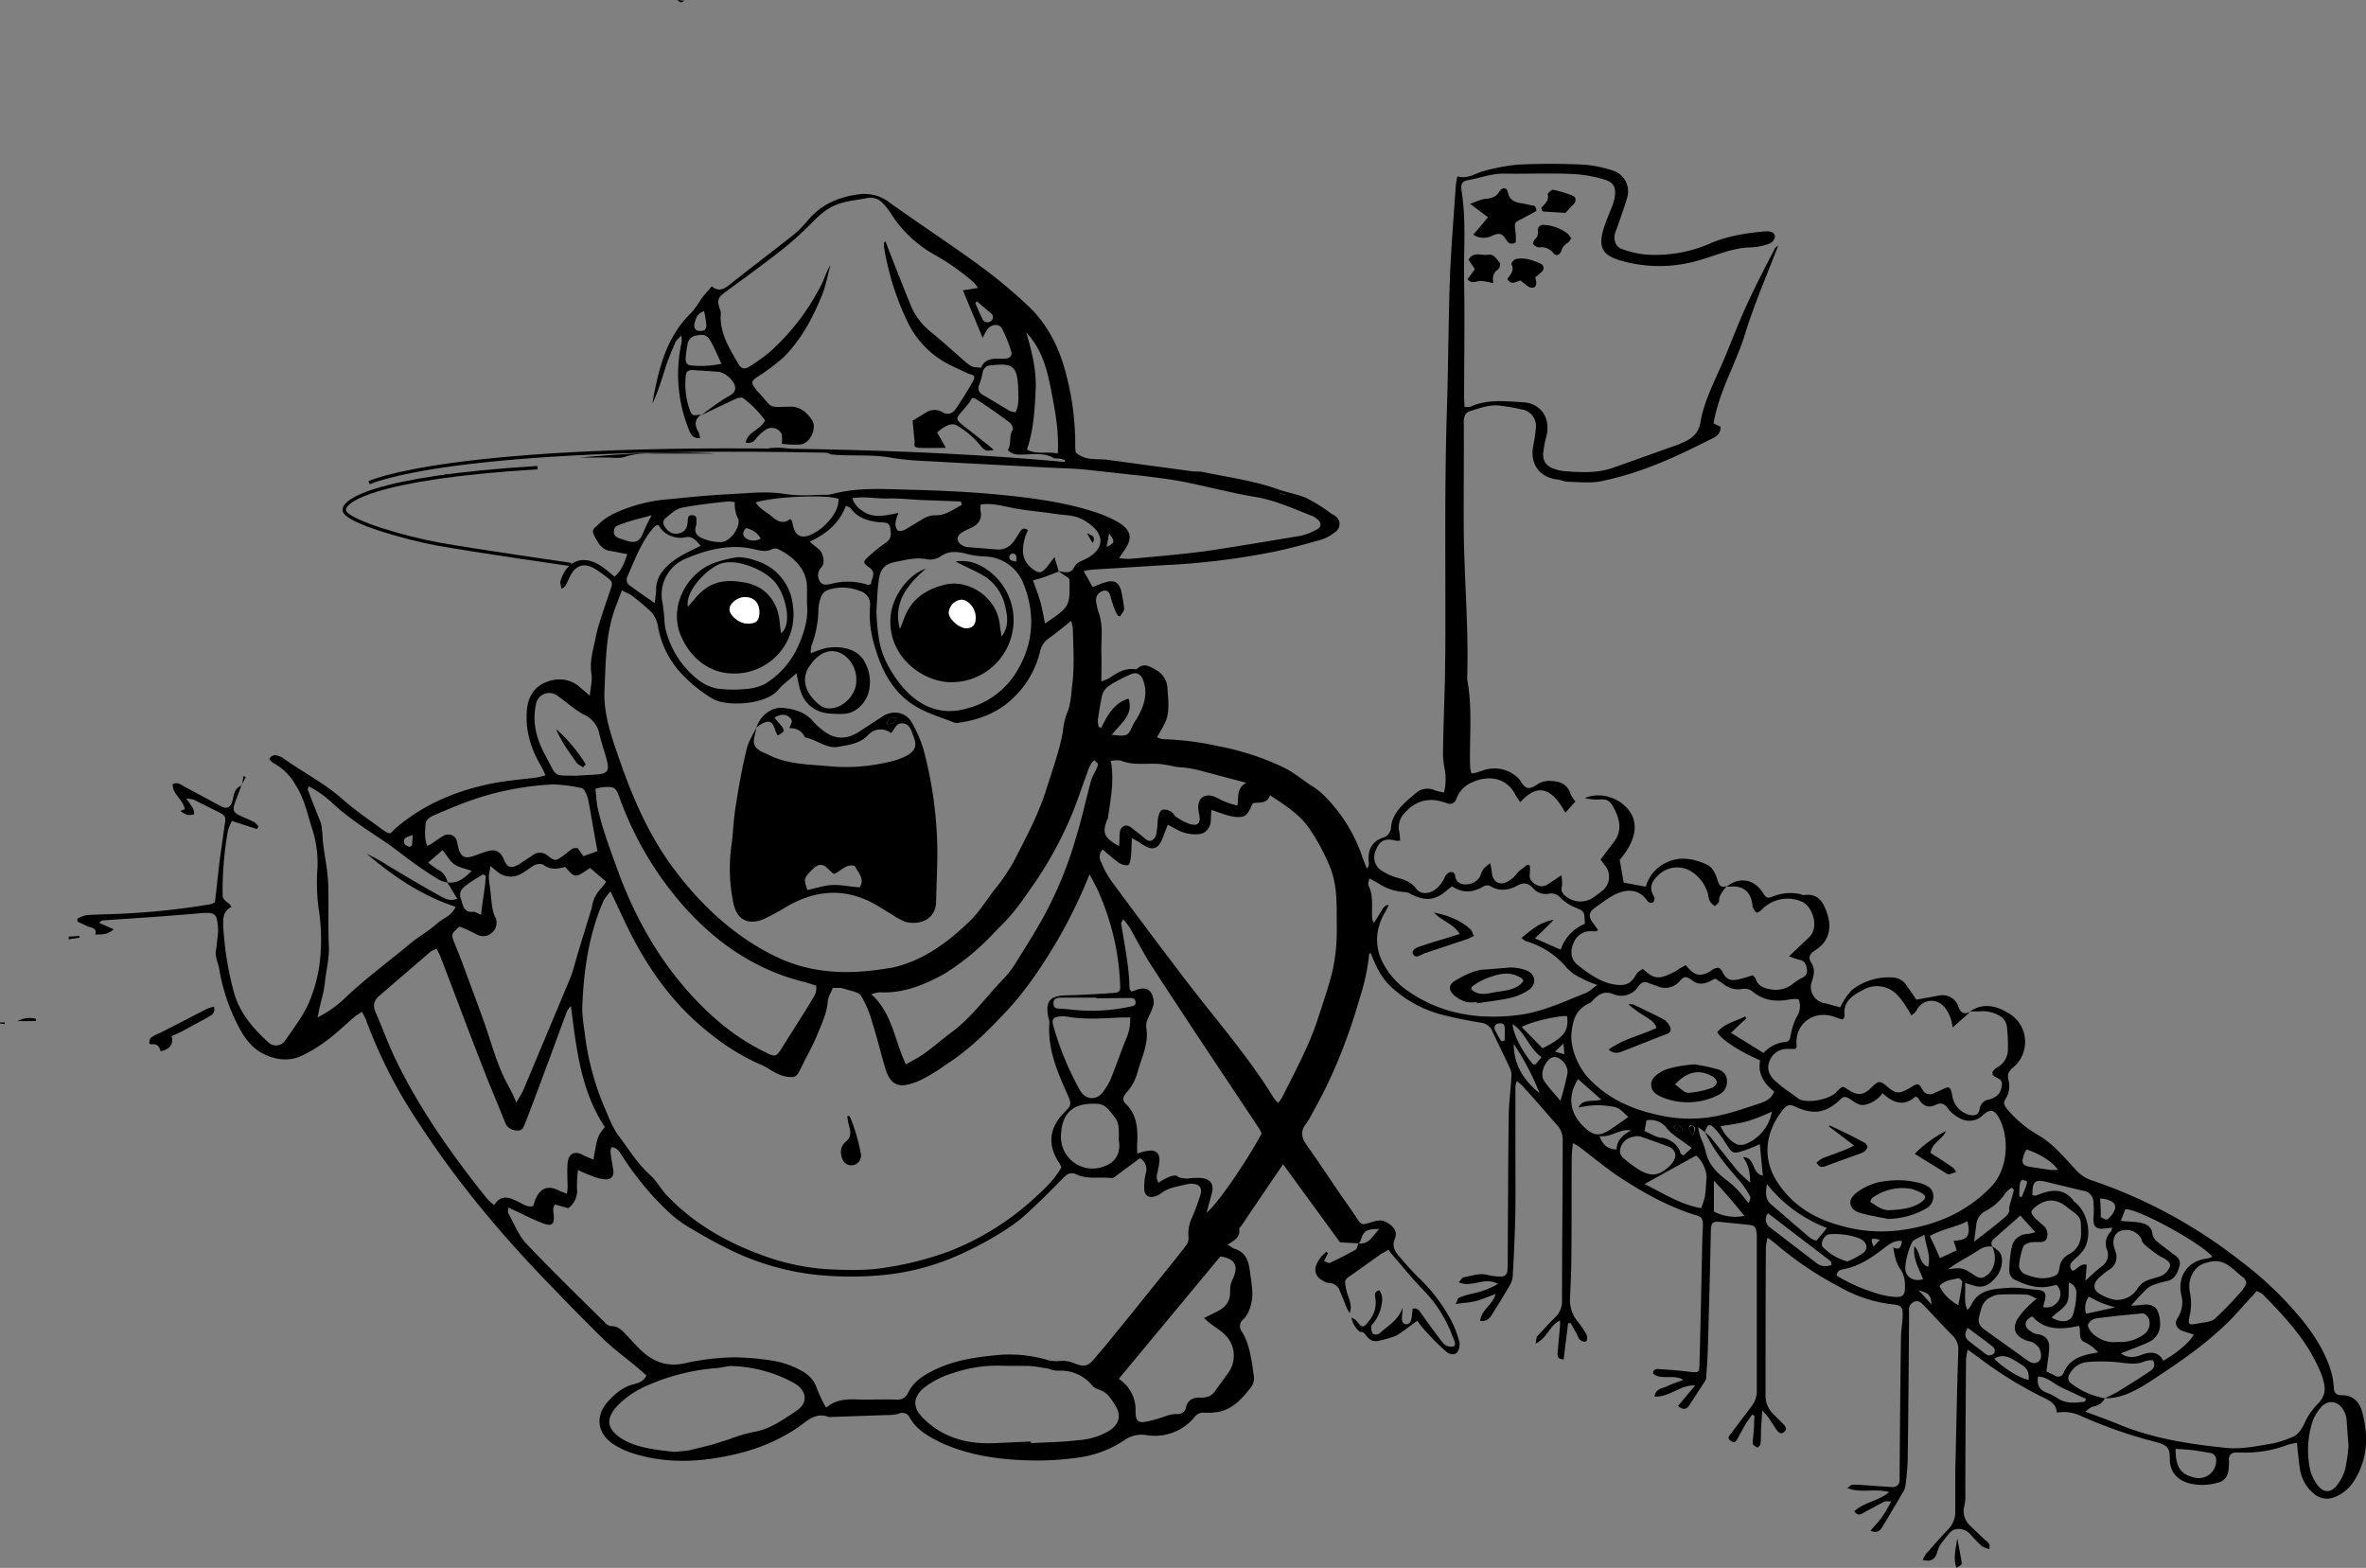 <svg xmlns="http://www.w3.org/2000/svg" viewBox="0 0 705.7 467.7"><rect x="0" y="0" width="705.7" height="467.7" fill="#808080" stroke="none"/><defs><style>.cls-1{fill:none;stroke:#000;stroke-miterlimit:10;}.cls-2{fill:#fff;}</style></defs><g id="Layer_1" data-name="Layer 1"><path d="M10.7,255.7H5.2a7.6,7.6,0,0,1,5.5-.7Z" transform="translate(0 48.9)"/><path d="M1.4,256.6,0,256.4v-.3H1.4Z" transform="translate(0 48.9)"/><path d="M202-48.9l2.1.2C203.1-48,203.1-48,202-48.9Z" transform="translate(0 48.9)"/><path class="cls-1" d="M170.3,119.5s-29.2-4.2-39.6-6.1-25.9-6.5-27.8-9.5,8.1-10.3,57.4-13.3" transform="translate(0 48.9)"/><path class="cls-1" d="M110.1,95.1S133.9,83.5,244,85.6s147.2,16.3,147.2,16.3" transform="translate(0 48.9)"/><path d="M515,215.6c3.7-3,8-2.3,10.6,1.5,1.3,2,1.4,2.1,3.5,1.3a13.9,13.9,0,0,1,7.8-.6c.4.1.8.4,1.2.3,4.6-.7,6,2.8,7,5.9s.8,7-2.4,9.6a8.3,8.3,0,0,1-1.5,1.1c-1.4,1-2,2-.9,3.7s.8,3.6.1,5.5a4.9,4.9,0,0,0,4.1,6.5l4.4,1.2a9.1,9.1,0,0,1,.9-1.7,15.2,15.2,0,0,1,2.6-3.5,17.8,17.8,0,0,1,12.4-3.7,5.3,5.3,0,0,1,4.1,2.7l2.7,3.9,6.6-1.2a5,5,0,0,1,6,3.5c.7,1.9,1.9,2.1,3.5,1.3l-5.3,4.7a13.1,13.1,0,0,0-.8-3.3c-.9-2.2-2.3-4.2-4.8-4.6a4.9,4.9,0,0,0-5.2,2.9,7,7,0,0,1-1.5,1.4,15.4,15.4,0,0,0-1.4-2.3,19.4,19.4,0,0,0-3.2-4.2,8.3,8.3,0,0,0-10-1c-3.1,1.6-5.9,3.5-5.3,7.7,0,.3-.3.6-.4.8s-.5.2-.7.1l-2.3-.8c-6.2-1.9-11.7,2.5-10.9,8.9a2.5,2.5,0,0,1-.4.8h-2.6a5.5,5.5,0,0,0-5.1,3.6c-.9,2.1-.2,4,1.3,5.6l2.3,2,4.3,3.1c.4.2.6.6,1,.7,2.7,1.3,8.9.1,11-2.1s1.8-1.8,4.1-.4,4,1.3,6.2-.8l.9-.9c1.4-1.2,2-1.2,3.5,0,3.2,2.8,4,2.8,7.8.5,1.8-1.1,2.1-1.1,3.2.8a2.4,2.4,0,0,0,3.2,1.2l2.3-1c2.5-1.3,2.9-1.2,3.4,1.7a7,7,0,0,0,5.2,5.7c1.8.3,2.7-.1,3-1.9a3.2,3.2,0,0,1,2.7-2.7,4.7,4.7,0,0,0,1.5-.6c1.6-.7,2.2-2.1,2.4-3.8s-1.4-1.9-2.3-2.6-.3-.3-.5-.8.7-1.4,1.4-1.8a6.1,6.1,0,0,0,3.2-5.4,48.6,48.6,0,0,0-.3-6.6,4.3,4.3,0,0,0-2.4-3.5,9.8,9.8,0,0,0-5.8-1.2h-2.8c3.1-2.1,6.3-2,9.6-.5l2,1.1a9.9,9.9,0,0,1,1.4,16c-1.5,1.2-2,2.2-1.5,4a7.1,7.1,0,0,1-.9,5.5c-.8,1.2-.4,2,.5,3.1a35.3,35.3,0,0,0,9.4,7.8c4.4,2.6,7.6,6.6,11.1,10.3a10.5,10.5,0,0,0,4.7,3.1,149.2,149.2,0,0,1,44.2,23.9,107.3,107.3,0,0,1,19.1,18.4c3.7,4.8,6.9,9.9,8.4,15.9a23.5,23.5,0,0,1,.5,3.7c.1,1.5.8,2.2,2.2,2.2,3.6-.1,5.5,2.1,6.3,5.1,1.9,7.2,1.6,14.1-2.5,20.5a11.8,11.8,0,0,1-5.8,4.8,5.8,5.8,0,0,1-6.2-1.1,11.5,11.5,0,0,1-4.1-7.3c-.4-2.5-.6-5-.9-7.8a23,23,0,0,0-2.8.6,35.1,35.1,0,0,1-13.6,2.3h-2a1.9,1.9,0,0,0-1.9,2,16.9,16.9,0,0,1-.1,3.2c-.3,1.9-1.2,3.4-3.3,3.8a16.1,16.1,0,0,1-8.7.1c-3.4-1-5.4-3.4-5.5-6.8s-.1-4.4-4.4-5.5a140.9,140.9,0,0,1-22.1-7.7,11.8,11.8,0,0,0-7.2-1c-.2-2.6-2-3.5-3.8-4.4A117.8,117.8,0,0,1,590.1,356l-3.2-2.3a24.3,24.3,0,0,0-.5,2.8c-.1,13.4-.2,26.9-.2,40.3a13.4,13.4,0,0,1-.3,3.5,5.9,5.9,0,0,0,1.6,5.8l4.6,4.4c.7.6,1.7,1,1.2,2.7a10.2,10.2,0,0,1-2.1-.8c-1.3-1.2-2.6-2.6-3.8-3.9s-4.3-2.2-6.1.1-2.9,3.3-3.5,5.5-2,3-4.3,2.3a7.7,7.7,0,0,1,1-1.8c2.1-2.4,4.2-4.8,6.4-7.1a7.5,7.5,0,0,0,2.3-5.7v-12c.3-12,.5-24,.9-35.9a5.7,5.7,0,0,0-1.8-4.5c-2.9-2.9-5.7-6-8.5-8.9-.8-.8-1.5-1.6-2.8-1.1a2.5,2.5,0,0,0-1.6,2.7v3.8c-.1,13.6-.2,27.2-.4,40.7a70.2,70.2,0,0,1-.7,7.9,5.8,5.8,0,0,1-.5,1.4c-2.1,3.5-4.1,7-6.2,10.4-.7,1.2-1.5,2.4-3.7,1.4,1.2-1.4,2.4-2.6,3.4-4s1.7-2.8,2.8-4.7c-1.1,0-1.7-.2-2.2.1l-5.8,3.1c-1,.6-2,1.3-3-.3,2.9-2.7,7.1-3,10.4-5.7-4.3-1.2-8.4.4-12.5-1.2.5-.3,1-1,1.6-1,2.4,0,4.8.2,7.2.4l4.7.3a2,2,0,0,0,2.1-2v-2.3c.1-13.4.2-26.8.4-40.3,0-2.2.5-4.4.5-6.6s-.1-3-2.9-3.3a40.8,40.8,0,0,1-15.9-5.2,101.8,101.8,0,0,1-18.4-12.3,34.3,34.3,0,0,0-3.1-2.4,21.1,21.1,0,0,0-.5,2.8c-.1,14.8-.1,29.6-.1,44.4a7.6,7.6,0,0,0,2.1,5.2l2.9,2.9c.9.8,1.6,1.8.5,2.7s-1.9-.2-2.5-1.1-1.5-2.3-2.3-3.5l-1.7-1.9c-.1,2.1-.2,3.5-.3,5s0,3.4-.2,5a1.7,1.7,0,0,1-.9,1.1c-.5-.2-1.3-.7-1.4-1.1s.2-2.7.3-4.1.1-2.8.2-4.3l-.7-.3-1.7,2.4c-.9,1.5-1.7,3-2.5,4.5s-1.2,1.6-2.3.8-.2-1.5.3-2.2l6.1-8.1a7.3,7.3,0,0,0,1.5-4.7V320.4a9,9,0,0,0-.2-2.3c-.1-1-.8-1.5-1.9-1.6l-8.8-.9c-2.2-.2-2.7.2-2.8,2.4l-.3,13.3-.6,22.2c-.1,2.8-.3,5.5-.5,8.3a1.8,1.8,0,0,1-.3,1.2l-4.8,7.4c-.8,1.1-1.8,1.4-3.3.1l5.1-6.1c-4.4-.3-7.5,3.5-12.1,3.3.4-2.6,2.5-2.4,3.8-3.1s2.9-1.1,4.8-1.9c-3.2-1.8-6.5.2-9-1.8-.1-1.3.8-1.5,1.6-1.4,3.1.2,6.1.4,9.2.8s2.9,0,3-2.3c.1-.1,0-.2,0-.3.3-10.1.5-20.1.7-30.2.1-3.4.1-6.7.3-10.1s-.7-3.4-2.7-4c-8.4-2.7-16.1-7.1-23.4-12-3.4-2.4-6.7-5.1-10.1-7.7a18.5,18.5,0,0,0-2.5-1.6,33.7,33.7,0,0,0-.4,4c-.1,9.6,0,19.1-.1,28.6,0,4.5-.2,8.9-.4,13.3a10,10,0,0,0,2.1,7.1,30.4,30.4,0,0,1,2.7,3.9c.4.6.4,1.9,0,2.2s-1.7,0-2.2-.9-.6-1.4-1-2l-1.5-2.6-.7.2c-.4,3.5-.9,7.1-1.3,10.7-1.9,0-1.9-1.1-1.8-2.2s.5-5.3.7-7.9V345c-3.2,1.5-3.8,5.3-7.3,6.9.3-1.1.2-1.9.6-2.3s3.3-3.6,5-5.3a6.6,6.6,0,0,0,2.3-5.3c0-16,.2-32.1.2-48.2a6.2,6.2,0,0,0-1.2-3.5c-3.6-4.2-7.2-8.3-10.9-12.4a14.3,14.3,0,0,0-1.6-1.3,9.5,9.5,0,0,0-.4,1.7v21c0,6.5.1,13.1-.1,19.7s-.4,10.5-.7,15.8a6.7,6.7,0,0,1-.7,2.4c-1.8,3.1-3.7,6.2-5.6,9.2-.7,1-1.5,2-3.4,1.7.3-3.3,3.7-4.7,4.6-8-2.2.8-4,1.6-5.9,2.1s-3.7.5-6,.9c.5-1,.6-1.8,1-1.9a25.2,25.2,0,0,1,3.9-1.2,25.2,25.2,0,0,0,7.7-2.9c-4.1-2.3-7.8,1.3-11.7-.5.7-.7,1-1.4,1.5-1.5,2.4-.4,4.8-1.4,7.4-.6a19.7,19.7,0,0,0,3.5.4,1.8,1.8,0,0,0,2.1-1.9,20.9,20.9,0,0,0,.1-2.5c.1-14.4.1-28.8.3-43.2,0-4,.6-8,.8-12a5,5,0,0,0-.5-2.7c-1.7-3.7-3.5-7.2-5.2-10.9a4,4,0,0,0-3.3-2.5c-4.1-.7-8.3-1.5-12.4-2.6a35.2,35.2,0,0,1-12.6-6.5c-3.7-2.9-5.7-5.8-7.9-11.6h-.5a64.4,64.4,0,0,1-2.3,11.6c-1.4,4.6-2.7,9.2-4.4,13.6a142.8,142.8,0,0,1-10.3,22.5,20.7,20.7,0,0,1-1.9,3.2c-1.6,2.1-1.4,3.9.1,6.1,3.5,4.9,6.8,9.9,10.2,14.9,1.6,2.3,3.2,4.5,4.7,6.8s1.6,2.4,4.2,1.6,3.6-1,5.5.3,2.6,2.7,1.8,4.6-.1,3.5,1.1,4.9,3.9,4.6,6,6.6a50.3,50.3,0,0,1,9.9,13.1,29,29,0,0,1,2.3,6.2,4.2,4.2,0,0,1-.6,2.9c-.8,1.1-2.4.7-3.2,0a62.3,62.3,0,0,1-5.8-5.7,35.8,35.8,0,0,1-3-3.6c-2.4,1.7-4.3,3.3-6.4,4.5a37.9,37.9,0,0,1-4.8,1.4c-1.8.5-3-.1-4.1-1.6s-1.3-.7-1.9-1.1-2.1-2.1-2.4-4.2c.8.5,1.2.6,1.4.9,1.9,2.4,2.1,2.4,4-.1a8.2,8.2,0,0,0,1.7-6.6c-.1-.8-.4-1.9,1.2-2.3,1.4,1.9.8,4,.3,5.9a12,12,0,0,1-1.7,3.4c-.3.5-1,1-1,1.5a3.3,3.3,0,0,0,.5,2.2,1.9,1.9,0,0,0,1.9-.1c2.5-2.3,5.8-4,6.9-7.7a17.7,17.7,0,0,1-.1,2.3c-.1,1.1-.2,2.4,1.1,2.6s1.7-1.2,1.8-2.4a16.4,16.4,0,0,0,.2-2.2c1.7-.4,2.2.9,2.8,1.7s3.2,4.5,4.9,6.7,1.9,2.8,3.9,2.9.7-2.1.3-3.2a38.8,38.8,0,0,0-8.6-13.6c-3.3-3.4-6.3-7.1-9.4-10.7a7.1,7.1,0,0,1-1-1.4l-2.2,1.2-8.7,6.2c-2.4,1.6-2.3,1.6-1.8,4.3s2,4.3,1.1,7.2a11.9,11.9,0,0,1-1-1.7c-.6-1.6-1.2-3.2-1.9-4.7a3.5,3.5,0,0,0-3.3-2.6,3.5,3.5,0,0,1-1.7-.6c-2.4-1.2-3-3.3-1.7-5.6s1.7-2,2.5-3.1l.6.4-1.2,2.4c.7.2,1.4.7,1.8.5,2.6-1.2,5.1-2.5,7.6-3.9.5-.3.6-1.3.9-1.9,3.3.4,4.2-2.3,6.2-4.3-3.9,0-4.7.6-5.5,3.3a2.3,2.3,0,0,1-.7,1l-5.5-.3-17-23.3-6.8,10-5.6,8.3c-.2.3-.7.7-.7,1,.4,2.5-1.4,3.4-3.5,4.7,1,.5,1.5,1,2.1,1.2,3,.9,4.1,3.2,4.5,6s.6,4.1.8,6.2-.2,6.4-2.6,8.8a2.6,2.6,0,0,0-.5,3.7c2.5,4.1,2.9,8.8,3.6,13.4a4.6,4.6,0,0,1-.7,3c-2.5,3.2-5.2,6.5-9.5,7.5a18.3,18.3,0,0,1-4.7.3,3.1,3.1,0,0,0-2.7,1.2,15.3,15.3,0,0,1-14.4,5.5,8.9,8.9,0,0,0-6.9,1.7,33.2,33.2,0,0,1-15.1,5.2,84.4,84.4,0,0,1-14.2.6c-8.6-.3-17.1-1.6-25-5.2-3.7-1.8-7.4-3.8-9.5-7.6a2.4,2.4,0,0,0-3.2-1.1,11,11,0,0,1-3.1.4l-17.5.6c-.1,0-.2.1-.3,0-3.5-1.4-6,.7-8.5,2.6-7.3,5.2-15.5,8-24.3,9.5s-17.5,1.4-26-1.4a22.3,22.3,0,0,1-5.6-2.7c-4.7-3.2-5.3-8.3-1.5-12.6,2.2-2.4,4.5-4.4,7.8-5.2,1.4-.4,2.9-.8,3.7-2.6l-2.5-2.2c-3.6-3-7.4-5.8-10.7-9s-9.3-9.3-13.8-14c-15.2-15.5-29.1-31.9-40.9-50.1a145.5,145.5,0,0,1-15.6-30.4c-.3-.9-.8-1.7-1.3-2.8l-2,1.3c-2.8,2.4-5.5,5-8.4,7.2a44.4,44.4,0,0,1-8.4,5,12,12,0,0,1-7.3.3c-5.3-1.3-8.3-4.7-10.6-9.1a56.9,56.9,0,0,1-5.9-17.4c-.3-1.8-1.3-3.6-1-5.5s.3-2.7.5-4.1a16.1,16.1,0,0,0,.1-3.1c-.3-3.9-1-4.3-5-4-9,.8-18.1,1.4-27.1,2l-2.6.2-.7.7,4.3,1.9c-1.8,1.7-3.5,1.5-5.5,1.6.6-2-1-2-2.1-2.4L23.1,226v-.9a13.9,13.9,0,0,1,2.6-1c2.3-.2,4.7-.2,7-.3a220.5,220.5,0,0,0,30.3-3l1.1-.5c.5-4.1.9-8.2,1.4-12.4L67,197.3c.4-2.5.4-2.8-1.7-3.9l-7.6-3.8a16.4,16.4,0,0,0-2.2-.3,24.4,24.4,0,0,1,2.1,3,4.7,4.7,0,0,1,.3,1.7,4.7,4.7,0,0,1-2,.2,7.2,7.2,0,0,1-2.1-1.2l1.3-.5c-.4-2.9-3.7-4.4-3.6-7.5,1.6-.7,2.5.2,3.6.8l10.6,5.7c2.1,1.2,3.2.4,3.7-1.8s.7-3.5,2.7-4.3H72l-1.9,5.1c-.8,2.3-.5,3,1.7,4s2.7,1.2,4,1.8a5.8,5.8,0,0,1,1.3,1.4l-.5.7-7.4-2.4a15.7,15.7,0,0,0-1.2,2.8,102.3,102.3,0,0,0-1.6,19.2c0,1.8,1.6,2.1,2.3,3.1s.1.6,0,.7c-2.2,1.4-2.2,3.3-2.1,5.7a94.2,94.2,0,0,0,3.2,19.7c1.7,6.1,5.7,10.7,10.2,14.8a3.3,3.3,0,0,0,5-.4c2.6-3.9,5.6-7.6,7.3-11.8a44.1,44.1,0,0,0,3.3-14,58.7,58.7,0,0,0-.6-13.9,60,60,0,0,1-.3-12,33.5,33.5,0,0,0-1.8-12.2c-1.3-4.3-2.3-8.8-4.9-12.7a16.4,16.4,0,0,0-6.5-6.3c-.4-.2-.7-.7-1.2-1.1a1.9,1.9,0,0,1,2.4-1.1,5.8,5.8,0,0,1,1.8.8c5.9,4.2,12.4,7.5,17.9,12.4,3.4,3,7.2,5.6,10.9,8.3s2.8,1.7,5-.1c8.3-7,18-11,28.5-13.1,4.5-.9,9-1.2,13.5-1.8l2.4-.6a25.6,25.6,0,0,0-1.6-3.3,28.8,28.8,0,0,1-4-12.3c-.1-3.4-.1-7,2.4-9.9s8.6-4.7,13-1.2l3.4,2.9c.3-2.7.8-4.7.5-6.5-.6-3.9.6-7.4,1.3-11s2.8-9.3,4.3-13.9c.8-2.2.8-2.6-1.1-4a39,39,0,0,0-3.6-2.5c-3-1.7-5.3-1.1-7,1.8-.5.9-.9,1.9-1.4,2.9s-.7.7-1.4,1.4c-.2-1.1-.5-1.8-.3-2.4,1.6-5.5,6.3-8.4,12.3-4.3,1.3.9,2.4,1.9,3.8,3,2.1-1.8,2.9-4,3.8-6.7l-4.7-.9c-2.9-.2-4-2.5-5.1-4.5s.1-2.4.8-3.1a18.5,18.5,0,0,1,4.8-3.5,47,47,0,0,1,16.8-4.4c6-.6,12-1.2,18-1.5s10.7-.9,16.1-.1,8,.3,12.1.3a8.2,8.2,0,0,0,2.2-.2c7.8-2.1,15.7-1.5,23.6-1.3s17.2.6,25.7,1.4,19.6,2.1,29,5.2a36,36,0,0,1,7,3c4.2,2.5,4.6,5,1.5,9.1l-1.1,1.7a21.8,21.8,0,0,0,3.4.2c7.5-.7,15-1.3,22.4-2.3,9.5-1.4,19-3,28.5-4.6a18.2,18.2,0,0,0,4.4-1.7c1.8-.9,1.8-2.2.2-3.4a4.1,4.1,0,0,0-1.1-.7c-5.7-2.2-11.2-4.8-17.4-5.8s-13.8-3-20.8-4.4c-4-.8-8.1-1.3-12.2-1.8l-17.3-1.9c-3-.3-5.9-.4-8.9-.5l-32.3-1.7c-5.7-.4-11.5-.4-17.1-1.4s-11.6-.4-17.3-.9a2.4,2.4,0,0,1-1.7-.9,9.4,9.4,0,0,1,1.6-.4l10.1.3,8.3.3c6.5.3,13,.5,19.5,1,4.4.3,8.8.8,13.2,1.3l4.5.2,10.7.5h3.1v-.7l-1.5-.4c-.7-.1-1.4.1-1.9-.2-3-1.7-6.2-1-9.3-1-1.5,0-3,.1-4.3-1.4,1.2-1.8.2-4.1,1.5-6.1.2-.4-.4-1.7-1-2.1-2.8-2.1-5.8-4.2-8.8-6.2s-2.1-.9-3.5.7l-2.2,2.6c-1.5,1.7-1.4,2.1.4,3.6l7.9,6.2,1.5,1.3c-1.9.4-2.7.4-3.9-1.2a25.9,25.9,0,0,0-7.1-6.1c-1.8-1-4,.5-5.9,2.1l2.6,4.6c-2.8,0-5.2.1-7.6,0s-1.6-.9-1.7-1.9-.4-4-.6-6.2l4.1-2.5a4.5,4.5,0,0,1,4.5-.2c1.9,1.2,3.3.6,4.4-1s3.2-4.9,4.7-7.5.3-2.3-1.2-2.9l-4.9-2.3a27.7,27.7,0,0,1-13.3-13.5,81.8,81.8,0,0,1-6.8-21.7,8.6,8.6,0,0,1,0-1.6l.4-.3,1.7,4.4c2,5.1,4,10.2,6.1,15.3a20.4,20.4,0,0,0,5.6,7.2c3.3,2.7,6.4,5.5,9.6,8.3s3,2.2,5.5,2.5c1-2.4,3.1-2.8,5.4-2.7H300c1.3-.2,2-1,1.6-2.2a39.1,39.1,0,0,0-2.7-6.7c-.8-1.6-3-1.5-4.3,0a16.3,16.3,0,0,0-1.5,2.7l-5.9-14.2,4.5-.7a17.7,17.7,0,0,0-1.3-1.7,72.1,72.1,0,0,0-11.1-7.9,36.6,36.6,0,0,1-13.7-12.8,17.6,17.6,0,0,0-2.4-3,4.9,4.9,0,0,0-4.6-1.4c-3.1.6-6.2.8-9.2,2s-5,3.1-7.1,5.2A102.1,102.1,0,0,1,234,25c-5.7,4.5-11.6,8.8-17.5,13.1-2.4,1.8-2.7,2.4-1.8,5.2a2.7,2.7,0,0,1,.3,1.2c-.5,5.8,2.5,10.4,5.2,15.1.9,1.5,1.8,1.8,3.4.8a50.5,50.5,0,0,0,6-4.3,68.5,68.5,0,0,0,15.5-20.3c.9-1.8,1.4-3.8,2.6-5.6-.8,2.8-1.3,5.7-2.3,8.4-2.8,7-6.3,13.7-11.7,19.1a60.3,60.3,0,0,1-7.6,5.7c-2,1.3-2.2,1.8-.8,3.6a3.9,3.9,0,0,0,.8,1c4.6,4.9,2.5,4.6,9.6,4.4,3.1,0,5,1.8,6.5,4s-.4,7-3.5,7.3a34.1,34.1,0,0,1-5.5-.2,13,13,0,0,0,0-2.8,3.3,3.3,0,0,0-4.7-1.5,15.3,15.3,0,0,0-3,2.7,2.7,2.7,0,0,1-3.1,1.2c.7-3.3,4.4-3.7,5.8-6.6a31.2,31.2,0,0,0-6.5-6.6c-.4-.4-1.6-.1-2.3.2s-3.3,1.6-4.9,2.3L209.1,75c2-1.5,4-3,6.1-4.4s2.2-1.2,3.2-2a2.3,2.3,0,0,0,.9-1.8c-.1-2.1-3.1-4.7-5.1-4.8l-7.3-.5c-1.7-.1-2.3.4-2.4,2.1a23,23,0,0,0,1.1,9.4c.8,2.2.9,2.2,3.6,1.7-1.9,1.4-2.2,3-1,5a5.3,5.3,0,0,1,.6,2.1c-2.3.1-2.8-1.2-3.4-2.7a44.1,44.1,0,0,1-2.1-25.9,7.5,7.5,0,0,0-.1-2c-.8.9-1.5,1.3-1.7,1.9-1,2.3-2,4.6-2.8,7s-2.3,7.7-4.1,11.4c.2-1.3.4-2.6.7-3.9,1.7-8.5,4.2-16.6,10.6-22.9,1.6-1.6,2.6-3.6,4-5.4l2.4-2.8c1.9,1.6,3.4,1,5.1-.3,6.5-5.2,13.2-10.2,19.7-15.4a35,35,0,0,0,3.8-3.9c3.9-4.7,9-7,15-7.8a12.2,12.2,0,0,1,9.4,2.4c8.8,6.3,17.8,12.2,26.6,18.6a153.6,153.6,0,0,1,14.6,12.1c5.9,5.5,9.4,12.5,11.4,20.2a81.5,81.5,0,0,1,2.8,22,8.8,8.8,0,0,0,.2,1.7c2.9,2.6,6.4,1.7,9.7,2.2l25.1,3.4c1,.1,2.1,0,3.1.2,7.6,1.6,15.4,2.6,22.8,5.3,2.6.9,5.3,1.3,7.9,2.4a50.8,50.8,0,0,1,5.9,3.5c.8.5,1.5,1.2,2.3,1.6a2.9,2.9,0,0,1,.4,5.2,11.7,11.7,0,0,1-4.1,2.2c-4.5,1.3-9,2.5-13.6,3.5a219.5,219.5,0,0,1-33.3,4.1L326.2,121a13.3,13.3,0,0,0-3,.5c1,1.6,1.7,3,2.7,4.7,1.2-.4,2.3-1,3.5-1.3,2.9-1,4.4-.2,5.1,2.8a47.1,47.1,0,0,1,.8,5c0,.7-.7,1.4-1.1,2.1s-1.3-.8-1.5-1.4a33.9,33.9,0,0,1-1.5-4.5c-.3-.9-.7-1.8-2-1.6a2.9,2.9,0,0,0-2.3,2.9,24.4,24.4,0,0,0,.6,3.1c1.7,4.1.9,8.4,1,12.5s0,5.5,0,8.6l2.2-.9c2.3-1.6,4.6-3.1,7.6-2.8a1.3,1.3,0,0,0,.9-.1c1.9-1.9,3.8-.7,5.5.3a6.5,6.5,0,0,1,3.5,5.3c.2,3.6.9,7.4-.9,10.9-.6,1.2-1.4,2.5-2.2,3.9a4.8,4.8,0,0,0,1.8.6,87.5,87.5,0,0,1,16.1,2,80.4,80.4,0,0,1,19.8,6.4c2.9,1.4,5.4,3.5,8.1,5.3a22.7,22.7,0,0,1,3.5,2.6A47.1,47.1,0,0,1,406.1,206c.4,1.3,1,2.7,1.6,4.2.9-.9.5-1.9.5-2.8-.1-3.1,1.2-5.3,4.2-6.4a3.3,3.3,0,0,0,2.5-3.2,8.7,8.7,0,0,1,.5-2.2c1.4-3.5,4.3-5.7,7-8a5.3,5.3,0,0,1,5.7-.7,19.8,19.8,0,0,0,2.6.6,16.6,16.6,0,0,0,.2-7,24.2,24.2,0,0,1-.5-4.7c.1-7.6.4-15.2.6-22.8,0-3.1.1-6.2.1-9.3.1-23.8-.3-47.6.5-71.4.4-13.1.4-26.2.9-39.3.4-8.8,1.1-17.5,1.7-26.3a20.7,20.7,0,0,1,.5-3c3.1.9,5.3-.9,7.9-1.6A60.9,60.9,0,0,1,452.8.2c6.5-.3,12.9-.3,19.4,0a36.4,36.4,0,0,1,8.6,1.7,6.5,6.5,0,0,1,4.6,7.9c-.8,2.8-1.8,5.6-2.8,8.4-.3,1-.8,2-1,3s-.1,3.4,2.2,4.2a29.8,29.8,0,0,0,6.7,1.6,40.8,40.8,0,0,0,20.1-3.5c5.1-2.1,10.5-2.9,16-3.4h.7c1.1.1,2.2.5,2.1,1.8a2.9,2.9,0,0,1-1.7,1.9,17.9,17.9,0,0,1-5.5,1.1c-5.5.1-10.3,2.4-15.3,3.8A41.5,41.5,0,0,1,484,29c-6.4-1.7-7.5-4.3-5.4-10.6.7-2,1.5-3.9,2.3-5.9a21.7,21.7,0,0,0,.7-2.4c.5-3.3-.3-4.7-3.6-5.6A39.4,39.4,0,0,0,469,3c-6.7-.3-13.5,0-20.3-.1-3.9-.1-7.4,1.4-11.2,2-1.6.3-1.8,1.6-1.6,2.9,1.5,9.1.6,18.2.8,27.3.2,11.4,0,22.8,0,34.3,0,1,.1,2,.1,3.1h1.6c5.1-2.4,10.6-1.7,15.9-1.4s8.2,4.7,7,9.9a34.3,34.3,0,0,0-.9,4.4c-.5,2.9.5,4.7,3.3,5.6a12.1,12.1,0,0,0,3.7.7c4.9.4,9.7.5,14.4-1.3l18.8-6.7.9-.4c2.9-1.2,5.1-2.7,5.7-6.3,1-5.8,3.7-11.2,6.1-16.6s5.1-12.8,8-19,5.3-10.8,8.1-16.2c.1-.2.4-.4,1-.9-3.5,9.1-7.2,17.6-9.9,26.4s-7.8,17.2-9.4,26.7l2.1,1c.1,2-1.3,3-2.7,3.6-5.6,2.8-11.2,5.6-16.9,7.8a96,96,0,0,1-15.8,4.8c-3.2.7-6.7.3-10.1.2-1.1,0-2.2-.6-3.4-.7-5.2-.7-8-4.7-7-9.9a50.2,50.2,0,0,0,.8-5.4,5,5,0,0,0-4.4-5.6,50.3,50.3,0,0,0-5.6-1c-3.3-.6-6.4.5-9.5,1.5-1.5.4-2,1.6-2,3.2.1,11.1-.1,22.2,0,33.3.2,14.5,1.5,29,1,43.5,1.7,8.8.6,17.7.9,26.5.1.4.2.8.3,1.4s2.6-.4,3.9-.8a10.1,10.1,0,0,1,10.4,2.7l.2.2c1.7,3,2.8,3.1,5.5,1.2a6.7,6.7,0,0,1,4.2-.8c2.6.1,4.7,1.2,5.5,4a10.9,10.9,0,0,0,1.4,2.1l-3,3.3c-1.7-2.8-3.2-5.4-6-6.4s-5.4,1.1-7.5,3.3l-1.4-2.2c-2.8-5.5-8.4-5.7-12.5-3.9a8.7,8.7,0,0,0-5.1,5,2,2,0,0,1-3,1.3l-1.8-.5c-4.4-1.1-8,.4-10.8,3.7a6,6,0,0,0-1.4,5.6,19.5,19.5,0,0,1,.2,2.5h-1.2c-3.2-.9-5-.1-6.1,3a4.7,4.7,0,0,0,2.3,6.2,15,15,0,0,0,3.4,1.6c2.4.7,4.7,1.2,6.4,3.5s5.2,1.3,7-1,1.2-2.2,2-3.2,2.3-1.1,2.6.2a2.8,2.8,0,0,0,3,2.7,4.9,4.9,0,0,0,4.5-2.4,7.8,7.8,0,0,1,.9-2.1,10.5,10.5,0,0,1,2.1-1.8c.3,1.4.4,2.2.5,3,.3,2.7,2.5,3.8,4.8,2.4s2.3-2.2,3.5-3.2l2.3-1.8.7.3a19.2,19.2,0,0,1,0,2.4c-.3,1.6.6,2.6,1.9,3.3a3.2,3.2,0,0,0,3.6-.2l3.9-2.6a13.1,13.1,0,0,1,.2,3.2c-.5,1.7.4,2.6,1.6,3.4a6.8,6.8,0,0,0,7.9-.1l2.3-1.7a5.3,5.3,0,0,0,1.1-7.6l-1.4-1.9,4.1-5.4c2.5-3.4,1.5-6.9-.2-10.1s-3.2-2.3-5.3-2.4a18.6,18.6,0,0,1-3.3-.4c4.4-2,10.2-.3,13.2,3.7s1.9,9.2-2.8,14.7c.4,2.1.7,4.3,1.2,6.8l6.6,1.2a11,11,0,0,1,4.7-6.4c4.5-2.9,8.9-2.2,13.3-.3,2,.9,2.8,2.9,3.4,4.8s1.2,2.2,2.8,1.7c-1.2,1.4-2.4,2.7-2.4,4.7-.1.4-.8.9-1.2,1.3a5.8,5.8,0,0,1-1.4-1.3,5.1,5.1,0,0,1-.6-2.1,11.7,11.7,0,0,0-4.4-6.5,8,8,0,0,0-10.2.4c-1.9,1.7-3.3,3.7-1.7,6.4a3.2,3.2,0,0,1,.3.9c-.1.4-.2.9-.5,1.1a1.4,1.4,0,0,1-1.1,0,4.1,4.1,0,0,1-1.1-1.2c-2.1-2.5-5-2.7-7.6-1.8s-5.1,2.9-7.5,4.6-1.6,3.2-.2,5l1.1,1.6-.4.4h-1.3a5.4,5.4,0,0,0-5.6,3.6c-1,2.3-.8,4.8,1.2,6.4s6.2,4.9,10.1,5.7,5.7.3,7.4-2.8c.4-.8,1.4-1.2,2-1.7,3.2,3,4.6,3.2,8.4,1.4A14.5,14.5,0,0,0,501,240l1.8-1c2.6,3.2,4.2,3.6,7.4,1.8l.5-.4c1.7-1,2.3-.8,3.2.9s2,2.5,4.4,2a38.1,38.1,0,0,0,4.5-1.3c.3.4.7.6.8,1,.8,2.4,2.8,3,5,3.3a8.1,8.1,0,0,0,6-1.6,14.5,14.5,0,0,1,2.9-1.9,2.3,2.3,0,0,0,1.4-2.8c-.2-1.4-.8-2.4-2.3-2.6l-3-1,2.5-2.4,3.7-3.5c2.8-3.1.8-9-2.3-10.4a10.7,10.7,0,0,0-12.1,2.4c-.4.4-1.3,1-1.5.8a3.8,3.8,0,0,1-1.1-1.6,1.3,1.3,0,0,1-.1-.6c-.5-4.1-2.8-5.9-6.8-5.5Zm-6.5,73.1,1.6,1.5,8.1,10.1c1,1.1,2.2,2.1,3.8,3.6,0-3.2-.5-5.4-2.1-7.6,3.8,0,2.4,4.8,5.9,5.5-.3-3.2-.6-6.1-.9-9.4a45.8,45.8,0,0,1-4.4,1.8c-3.7,1.2-3.7,1.1-5.8-2.1a26.7,26.7,0,0,0-3.2-4.3c-1.6-1.7-2.2-1.4-3,1l-2-1.5a19.4,19.4,0,0,0,.7,3,28.6,28.6,0,0,1,1.5,4.1c.8,4,3.4,6.6,6.5,8.9a25.2,25.2,0,0,1,3,2.7,43.9,43.9,0,0,1,3.3,4c.5-.9.7-1.5.5-2a24.7,24.7,0,0,0-3.1-4.6C514.9,298.9,511.1,294.2,508.5,288.7Zm85.7,34.2a9.8,9.8,0,0,1,2.2,1.7c1.3,1.8.8,5.2-1,7.4s-3.6,3.4-6.3,2.7l-3-.9c.3,2.9-.5,5.4.7,8.1.4-.6.8-.8,1-1.2,2.1-4.9,6.6-5.1,10.9-5.4,2.8-.3,5.7.3,8.5.5s3.4,1,2.5,3.9a11.1,11.1,0,0,1-.3,1.3,4.2,4.2,0,0,0,4.5-1.8,3.7,3.7,0,0,0-.5-4.8l-2.4.5c-3.4.6-6.5-.4-9.5-1.8a3.1,3.1,0,0,1-2.2-2.9,36.5,36.5,0,0,1,.8-7.4,4.9,4.9,0,0,1,4.8-3.6l2.2-.5-4.5-5-7.5,6.6c-1,.8-1.5,1.6-.8,2.7a5.5,5.5,0,0,0-4.1,1c-2,1.3-4,2.4-6,3.6a33.7,33.7,0,0,0-3.1,2.1c4.2-.5,4.2-.5,7.8,1.8,1.7,1.1,2.5,1,4-.2S596,326.8,594.2,322.9ZM315.7,121.5c1.7.2,3.6.9,4.6-1s2.1-1.9,3.4-2.6c5.3-2.6,6-6.7,1.8-10.1s-6.9-2.8-10.7-3.4-7.9-.9-11.8-1.6-6.8-1.7-10.5-1.2a9.7,9.7,0,0,0-.1,1.6c.7,2.7-.5,4.3-2.8,5.4a18.3,18.3,0,0,0-2.8,1.4c-1.5,1-1.6,2.5-.1,3.6a4,4,0,0,0,1.8.7l8.8.7c2.5.2,4.2-1,5.5-3l1.5-2.4c.6-.8,1.3-1.2,2.3-.3a20.4,20.4,0,0,0-.9,2.2c-1.2,4.4-.5,7,1.9,9s3.1,1.5,4.7-.3l2.2-2.9c.6,1.8.9,3,1.3,4.3l-3.7,1.4a31.9,31.9,0,0,1-4,1.2c.8,2.3,1.6,4.3,2.2,6.4s.9,4.2,1.4,6.5c7.4-5,7.4-5.1,7.3-12.8a2.5,2.5,0,0,0-.2-.7ZM133.5,214.4a10,10,0,0,1-2.6-.9c-2.5-1.5-5-3.2-7.4-4.9s-5.7-4.4-8.7-6.4c-5.3-3.6-10.8-7-15.6-11.5a30.2,30.2,0,0,0-7.1-5c-.2.5-.4.8-.3.9,1.2,3.2,2.5,6.5,3.8,9.7a7.1,7.1,0,0,1,.4,2.1c.2,1.2.2,2.5.3,3.7.5,4.2,1.4,8.4,1.6,12.6.2,6.3-.1,12.7.2,19,.1,3.7-.9,7.1-1.2,10.6a34.3,34.3,0,0,1-.6,3.4c-.6,2.3-1.1,4.6-1.6,6.9a34,34,0,0,0,7.6-5.2c6.4-6.2,13.7-11.5,20.5-17.2,2.4-1.9,5.1-3.4,7.3-5.4s4.5-2.3,5.8-5.2c-10.1-3.3-18.6-9.1-26.5-15.8a67.7,67.7,0,0,1,6.5,3.6c5.1,3.1,10.2,6.1,15.4,9,1.3.7,2.9,1.7,5.1.8l-3-4.9c3.2.5,5.2-1.4,7.3-3.4-1.9-.7-3.8-1-5.2-2s-2.2-2.6-3.5-4.2l-4.3,3.7a28.6,28.6,0,0,0,2.9,2.1A5.3,5.3,0,0,1,133.5,214.4ZM627.8,368.2c1.2-.6,2.4-1.1,3.6-1.8,3.3-2,6.5-4,9.6-6.1,1.1-.7,2.1-1.5,1.2-3.4a5.5,5.5,0,0,0-2.5.3c-2.6,1.1-5.1.6-7.7.3a49.2,49.2,0,0,0-9.4-.1,6.5,6.5,0,0,0-5.3,3.6,1.9,1.9,0,0,0,.5,2.8,22.5,22.5,0,0,0,10,4.4,4.5,4.5,0,0,1-3.7,2.5,10.7,10.7,0,0,0-2.1,1.5c4,1.5,7.4,2.7,10.7,4.1,10,4,20.5,5.6,31.2,6.7,4.8.5,9.6-.6,14.4-1.4a30.5,30.5,0,0,0,5.1-1.7c1.8-.6,2.8-2,3.7-3.7a20.7,20.7,0,0,1,3.9-6c2.2-2.1,2.8-4.1,2.1-6.8a16,16,0,0,0-1.1-3.3c-3.8-9-10.3-16-17-22.8-.4-.5-1.2-.7-1.9-1.1l-1.1,1.3c-3,3.1-5.7,6.5-8.9,9.4-6.8,6.4-14.6,11.6-22.4,16.7C636.7,366.1,632.6,368.3,627.8,368.2ZM182.1,217a23.1,23.1,0,0,0-2,2.6c-4.4,9.9-5.9,20.4-6.4,31.1-.2,3.3.5,6.7.9,10.1a81.1,81.1,0,0,0,6.6,22.7,33.5,33.5,0,0,0,2.8,5.7c3.2,4.2,5.9,8.8,9.9,12.4,2,1.8,3.3,4.4,5.2,6.3,7.6,7.9,16.9,13.4,27.1,17.2a68.6,68.6,0,0,0,20.4,4.6c6.1.3,12.2.5,18.3-.6a95.7,95.7,0,0,0,18.4-4.8A81.8,81.8,0,0,0,308,309c3.2-2.9,6.4-5.8,8.6-9.7-.3-.5-.4-.9-.6-1.2-3.7-5.4-3.1-10.7,1.6-15.3,2-2,2-2.5.9-5-3.1-6.9-6.1-13.8-5.5-21.6a4,4,0,0,0-.3-1.5c-1-4.9.4-6.6,5.4-6.7s9.3-.4,13.9-.7c1.9-.1,2.2-.5,2.1-2.3a74.7,74.7,0,0,0-6-26.8c-.7-1.9-1.8-3.7-3.1-6.3-1.3,3.1-2.3,5.5-3.4,7.8a147,147,0,0,1-12.7,22.1,91.4,91.4,0,0,1-8.2,10.4c-5.7,6.1-11.5,12-18.6,16.5a47.7,47.7,0,0,1-8.4,5c-4.7,1.8-7.9,2.1-9.7-4.1-1.3-4.4-2.4-9-3.8-13.4a32.3,32.3,0,0,0-3.4-8.1c-.8-1.2-3.2-1.4-4.8-2l-1.2-.3h-2.4c-.6,1.5-1.4,2.7-1.5,4-.3,3.7-1.9,6.9-3.2,10.1s-3.1,6.3-4.6,9.4-1.7,3.4-4.9,2.9a11.5,11.5,0,0,1-2.9-1.1c-1.4-.7-2.7-1.7-4.1-2.3-8-3.4-14.9-8.5-21.2-14.4-8.5-8.2-14.7-17.9-19.7-28.5Zm-30.5,94.3c0,1-.2,1.4,0,1.7,1.7,3,3,6.5,5.3,9,7.6,8,15.6,15.8,23.5,23.6a3.2,3.2,0,0,0,1.8,1.1c2.1-.1,3.3,1.2,4.5,2.5l3.5,3.7c4.1,4.3,8.6,6.3,14.8,4.7a72.5,72.5,0,0,1,14.1-1.6,78.5,78.5,0,0,1,10.7.9,26.1,26.1,0,0,1,10.1,3.6,8.9,8.9,0,0,1,3.8,4.9,40.2,40.2,0,0,0,2.7,5.6c3.7-3.1,7.7-2.4,11.5-2.4s6.4-.1,9.5,0a3.4,3.4,0,0,0,3.4-1.9c1.5-3.3,4.3-5.1,7.4-6.7,6.5-3.3,13.6-4.2,20.8-4.8a40.3,40.3,0,0,1,13.8,1.7,10.8,10.8,0,0,0,3.1.2,9.1,9.1,0,0,1,4.6.7c3,1.2,4.1.8,6.1-1.6s3.7-4.3,5.4-6.5c4.3-5.2,8.5-10.5,12.7-15.7s6.1-7.5,9-11.3a3.7,3.7,0,0,0,.8-2.6,10.8,10.8,0,0,1,1.1-5.9,65.6,65.6,0,0,0,2.3-6.2c.9-2.7-.1-3.8-2.9-3.8l-1.2.2c-2.6.7-5.2.9-7.4,2.6a5.4,5.4,0,0,1-2,1c-1.8.5-3-.3-3.1-2.1a17,17,0,0,1,.5-5,3.8,3.8,0,0,0-1.8-4.3l-6.5,4.8c-.6.5-1.5,1.2-2.1,1.1-3.5-.4-7.1.5-10.4-1.1-1.6-.7-2.6-.2-3.8,1-3.8,3.9-7.6,7.7-11.6,11.3s-11.3,7.9-17.5,10.8a72.5,72.5,0,0,1-26.5,7.1,100,100,0,0,1-19.7-.4,78.1,78.1,0,0,1-25-7.7c-3.9-1.9-7.7-4.1-11.4-6.3a34.8,34.8,0,0,1-5.8-4.3,86.8,86.8,0,0,1-14-16.8c-.8-1.2-1.4-2.6-3.3-2.8a3.2,3.2,0,0,0-.3,1.6c.2,1.6.5,3.3.8,5s-.3,3.1-2.4,3a13.2,13.2,0,0,1-3.9-1,32.9,32.9,0,0,1-4.2-1.8,37.7,37.7,0,0,0-.3,5.5,6.4,6.4,0,0,1-2.6,5.9l-4-1.1a5.9,5.9,0,0,0-.5,1.2,17.9,17.9,0,0,0,.2,2.3c.1,2.3-.6,3-2.8,2.3a66.5,66.5,0,0,1-6.1-2.7Zm86-159.4c-2.1,1.9-4.1,3.3-5.6,5.1-3.9,4.5-15.6,4.9-19.5,2.5a42.3,42.3,0,0,1-9.1-7.3,27.3,27.3,0,0,1-7.2-14.6,8.9,8.9,0,0,0-1.9-3.9,68.2,68.2,0,0,0-5.8-4.9c-.8-.6-1.8-.9-3-1.6l-1.9,5c-3,8-2.9,16.4-3.3,24.8-.3,6.7,1.8,13,3.9,19.1,4.1,12,8.9,23.5,16.5,33.8s17.8,20.3,30.4,26.4c10.9,5.4,22.3,5.6,34,3.6h.3c9.1-1.8,16.4-7,23-13.2,3.1-2.8,5.4-6.4,7.9-9.8a61.4,61.4,0,0,0,5.9-8.5c3.6-7,7.4-14,9.8-21.6,1.8-5.7,3.9-11.4,5-17.3a20.8,20.8,0,0,1,1.2-5.5c1.3-3,1.3-6.3,1.7-9.4.6-5.2.2-10.6.1-15.9a20.8,20.8,0,0,0-.5-2.4c-2.4,1.9-4.4,3.6-6.5,5.1a6.3,6.3,0,0,0-2.8,4.1,28,28,0,0,1-8,13.8c-4.5,4.4-10.1,6.5-16.2,7.4a2.5,2.5,0,0,1-1.5-.1c-3.8-1.5-7.9-2.7-11.4-4.8-6.7-4-10.1-10.6-12.2-17.9a31.7,31.7,0,0,1-1.4-11.9,4.1,4.1,0,0,0-3-4.6,13.8,13.8,0,0,0-9.6-.3,3.4,3.4,0,0,0-1.9,1.8,11.1,11.1,0,0,0-.9,4.3,31.7,31.7,0,0,1-2.1,10.6,12.7,12.7,0,0,0-.2,2.2,36.4,36.4,0,0,1,4.2-1.5c4.2-.9,9.7-.1,11.8,3.9a12,12,0,0,1,1.1,9.8,9.5,9.5,0,0,1-3.4,4.5c-2.3,1.7-4.8,1.4-7.3,1.3-4.6-.1-8.2-2.6-9.5-7A47.5,47.5,0,0,1,237.6,151.9Zm123.7,40.8c-.1,1.6-.1,2.7-.2,3.7s-1,3.2-3.3,3.5a11.3,11.3,0,0,1-6.7-1.3l-2.8-1.5c-.4,1.2-.8,2-1.1,2.8-1.5,4.8-3.4,5.4-7.3,2.5l-2.3-1.3c-.1,2.2-.1,3.9-.3,5.6s-.5,2.4-.9,2.5a4.6,4.6,0,0,1-2.8-.8c-1.6-1.2-3.1-2.5-4.7-3.9a3.1,3.1,0,0,0-.5,3.7,29.6,29.6,0,0,0,2.8,5.3c5.5,7.5,11.1,15,16.7,22.4,2.6,3.4,5.1,6.8,7.7,10.1,8.3,10.7,17.2,21,24.3,32.6a15.3,15.3,0,0,0,1.3,1.5,9.6,9.6,0,0,0,1.5-2.2c3.9-7.8,8.1-15.5,10.7-23.9,1.4-4.3,2.9-8.6,4-13.1a49.5,49.5,0,0,0,1.2-8.6c.2-2.4.1-4.9.1-7.3,0-5.3,0-10.5-2.1-15.5a61.5,61.5,0,0,0-5.9-11c-3-4.5-7.3-7.1-11.9-10.2-.9,2.8-3.3,2-5.1,2.4a6.7,6.7,0,0,0-.6,1.2c-1.2,2.5-1.9,3.1-4.6,2.9a18.7,18.7,0,0,1-3.4-.8ZM130.2,234.1c-.7.4-1.4.5-1.8.9l-15.1,13c-1.7,1.4-2.2,2.9-1.3,5,1.9,4.3,3.5,8.8,5.5,13.1,7.3,15.4,17.1,29.2,27.7,42.5a23,23,0,0,0,2.2,2c2-3.2,4.3-2.4,6.8-1.2s2.9,1.8,4.8,1.5l.6-1.8c1.5-3.7,3.9-4.6,7.4-2.7l2.1.8a16.2,16.2,0,0,0,.2-1.8c0-2.5-.2-4.9,0-7.3s1.6-3.9,4.3-2.6A34.9,34.9,0,0,0,177,297c1.2-6.9,1.2-6.9,3.4-9.7-7.2-10.9-8.5-23.5-10.1-36.1a5.7,5.7,0,0,0-1.5,2.4c-2.3,6.1-4.5,12.3-6.8,18.4s-3.6,9.7-5.5,14.5c-.7,1.8-1.4,2.1-3.2,1.7a3.5,3.5,0,0,1-2.7-2.4c-2-5.1-4.2-10.1-6.2-15.3-4.4-11.2-8.6-22.5-12.9-33.7A21.9,21.9,0,0,0,130.2,234.1Zm419.9,44.2-.7.3c-4.5,4.5-8.3,5.3-14.2,2.5-1.5-.7-2.4-.2-3.3.9-5.5,6.8-6.4,14.9-1.6,22s11.2,10.7,19,12.8a43.9,43.9,0,0,0,17.3,1.3c10.5-1.4,19.6-5.1,27.2-12.9,5.3-5.4,5.6-15,2.3-20.9-1.3-2.2-2.6-2.4-4.5-.7a5.8,5.8,0,0,1-7.2,1,10.2,10.2,0,0,1-3.2-2.6c-1-1.5-2.1-2.2-3.9-1.3s-3.5.5-4.7-1.3-.7-.7-1.3-1.2c-3.5,3.2-6.8,1.8-9.8-1a8.7,8.7,0,0,1-5.5,3.5C553.5,281,552.2,278.5,550.1,278.3ZM511.6,243c-2.2,1.2-4.5,2.4-6.8.6s-2.8-.9-4.1.5a5.6,5.6,0,0,1-6.5,1.1l-2.1-.7c-1.4-.7-2.4-.6-3.4.8a6,6,0,0,1-7.1,2.5c-3-1.3-4.7-.2-6.5,1.7a3.2,3.2,0,0,1-1.3,1c-3.9,1.8-4.8,5.3-5.1,9.1s1.7,9.5,5.2,13.2c5.6,6,12.8,9.2,20.7,10.9a41.2,41.2,0,0,0,16.4.5c4.7-.8,9.4-2.5,14-4,1.7-.6,3.3-1.3,4.2-3.5-3-2.3-5-5.3-4.2-9.3-6.1-2.6-11.6-6.2-12.8-8.4,2.2-2.7,5.5-3.2,8.3-4.7l.4.6c-1.5,1.3-2.9,2.7-4.6,4.3l9.7,6a10.2,10.2,0,0,1,6.6-3.3c1.1-.1,1.3-.9,1.5-2a22.1,22.1,0,0,1,1.2-4.2c.4-1.1,1.2-2,1.4-3.1a5.3,5.3,0,0,0-.2-3.3c-.1-.3-1.7-.2-2.5-.1-4,.8-7.8.5-11.1-2.2a3.8,3.8,0,0,0-3.2-.9,6.9,6.9,0,0,1-5.7-1.5Zm-78.5-27.5-1.1.8c-3.6,3.4-6.8,3.8-11.2,1.5a3.9,3.9,0,0,0-1.8-.6,15.3,15.3,0,0,1-7.7-2.5l-2.9-1.6c-.1,1-.5,1.7-.2,2.2,1.6,3.2.8,6.6,1.1,9.9a3.3,3.3,0,0,0,.5,1.2l1.9-3c.6-.8.8-2.1,2.5-2.4a7.2,7.2,0,0,1-.7,1.5,10,10,0,0,1-.8,1.4c-2.7,5.3-2.7,10.5.5,15.7a23.3,23.3,0,0,0,7,7.3c10.1,6.9,21.4,8.5,33.3,6.9,6.9-1,13.2-4,19.5-6.5,1.1-.4,2-1.4,3.4-2.4a29.8,29.8,0,0,1-4.9-2.1,13.3,13.3,0,0,1-4.1-2.9,24.9,24.9,0,0,0-12.1-8c-.5-.1-.8-.5-1.5-1,3-2.5,5.7-4.8,9.6-5.4-1.7,1.8-3.5,3.5-5.6,5.5l7.7,3.4a12.5,12.5,0,0,1,7.2-7.7c-.1-3.9-.1-3.7-3.1-5a13.9,13.9,0,0,1-4.1-2.7,3.6,3.6,0,0,0-3.6-1.3,4.9,4.9,0,0,1-4.6-1.6c-1.6-1.8-3-1.8-5-.7s-5.2,1.8-7.8,0a2.3,2.3,0,0,0-2,.1C439.4,217.4,436.3,217.6,433.1,215.5Zm-286.8-6.1c-.2,1.5-.5,2.4-.5,3.3s.4,3.5.6,5.3.3,4.5,1.2,6.5a3.8,3.8,0,0,1-1.1,5c-1.5,1.3-3.3,1-5,0a36.2,36.2,0,0,0-4.5-2c-2.5,2.3-2.5,2.3-1.4,5s2.2,5.5,3.2,8.3c2,5.4,4,10.7,5.9,16.1s3.8,12.8,7.2,18.6A39.6,39.6,0,0,1,154,280c.9-1.6,1.5-2.5,2-3.5l14.2-33.9c.9-2.4,1.5-4.9,2.2-7.3l3.7-12.1a12.1,12.1,0,0,0,.5-1.8,9.8,9.8,0,0,1,2.5-5.1,16.3,16.3,0,0,0,1.7-2.2L176,210c-4.5,3.1-4.5,3.1-7.4-.3-2.3.6-4.5,1-6.6-.7a3.4,3.4,0,0,0-2.6.2c-1.3.7-2.4,1.7-3.7,2.4a6.3,6.3,0,0,1-6.6.1A29.2,29.2,0,0,1,146.3,209.4Zm230,79.8a11.7,11.7,0,0,1-.5-1.1l-18.3-27.5c-4.6-7-9.2-13.9-13.7-20.9-2.5-3.8-4.6-7.9-6.8-11.8a20.2,20.2,0,0,0-2-2.6c-.3.7-.6,1-.6,1.2,1,6.5,2.4,12.9,2.5,19.5,0,.3.3.5.6.9l1.7-.6c2.6-.9,4.5,0,4.9,3.4.2,1-.4,2-.7,3s-1.8,3-1.5,5c.8,4.7-1.4,8.8-2.6,13.2a14.6,14.6,0,0,1-3.2,6c-.8.9-1.7,2.2-.4,3.4,3.4,3.2,3.7,7.4,3.5,11.7-.1,1,0,2,0,3.2a17.8,17.8,0,0,1,3.1-.8c2.4-.4,3.7.7,3.5,3.1s-.4,1.7-.4,2.5-1,2.4.2,3.9a15.2,15.2,0,0,1,3.3-1.8c.7-.3,2-.5,2.3-.1s2.2.8,3.4.6a23.8,23.8,0,0,1,3.8-.1c2.6.3,3.7,1.8,3.1,4.4l-1.6,5.9C362.7,310.9,372.3,296.9,376.3,289.2ZM243.4,245.1l-3.2-1c-14.6-3.5-26.4-11.6-36.3-22.7a100.3,100.3,0,0,1-19.2-32.6c-1.1-2.9-1.6-3.1-4.7-2.9a14.8,14.8,0,0,0-2.4.5c.2,1.9.3,3.7.6,5.4,1.5,6.9,4.1,13.5,6.5,20.2,6.3,16.6,15.4,31.3,28.8,43.1a66.5,66.5,0,0,0,15,10c2.8,1.4,3.1,1.2,4.7-1.4,2.9-4.6,5.8-9.1,8.6-13.7C242.6,248.6,243.8,247.3,243.4,245.1Zm64.1,136v.5c4.8-.3,9.5-.3,14.2-.9a20.3,20.3,0,0,0,9.3-2.9c2.7-1.8,3.5-4.4,1.8-7.2s-2.7-4.3-5.4-5.1a3.8,3.8,0,0,1-1.8-1.3,12.1,12.1,0,0,0-10.1-4.2,8.8,8.8,0,0,1-2.7-.6c-1.9-.3-3.8-.7-5.6-.8s-5.5,0-8.3-.1a41,41,0,0,0-14.7,2.2,26.6,26.6,0,0,0-8.1,4c-3.7,2.8-4.2,6-.8,9.4,5.9,5.9,13.1,7.8,21.1,7.5Zm-106.3,3.1c1.4-.2,3-.2,4.5-.5l6.5-1.6,5.1-1.6a47.1,47.1,0,0,1,7.3-2.2c5-.8,9-3.7,13-6.4s2.5-6.4-.7-8.2a41,41,0,0,0-18.4-5.1c-1.6-.1-3.1.5-4.7.6a63,63,0,0,0-20.5,5.1,27.2,27.2,0,0,0-9.2,6.2c-3.5,3.8-3.1,6.8,1.1,9.6S195.5,383.6,201.2,384.2Zm69-115.6,3.4-1.9c3.6-2.1,6.6-5,10-7.5,6.3-4.6,10.6-10.9,15.9-16.3a28.6,28.6,0,0,0,3.6-4.8c2.2-3.5,4.4-7,6.5-10.6A115,115,0,0,0,321,200.7c1.7-5.5,2.9-11.1,4.4-16.6.4-1.5,1.4-2.9,1.9-4.3s-.4-1.1-.6-1.7-1.1.5-1.3.9a11.9,11.9,0,0,0-1.1,2.6c-1.7,4.5-3.1,9-5,13.4a115.2,115.2,0,0,1-10.5,19.2c-3,4.3-5.9,8.7-9.6,12.4s-5.1,5.4-7.9,7.8a69.3,69.3,0,0,1-9.8,7.3c-5.9,3.2-12.1,5.8-19.1,5.4a8.6,8.6,0,0,0-2.5.6C266.2,253.4,266.8,261.5,270.2,268.6Zm-8.8-134.8c.5,8.9,1.2,12.9,5.8,19.6s11.8,12,21.7,8.9a24.3,24.3,0,0,0,14-10.3c5.3-8.4,6.1-17.4,2.4-26.7a12.7,12.7,0,0,0-11.6-8.2,25.9,25.9,0,0,1-6.2-1c-2.4-.5-4.6-.6-6.7.8a5.6,5.6,0,0,1-4.5,1c-3.1-.6-6.1.2-9.1.8s-4.6,1.7-5.1,5.5S261.6,130.9,261.4,133.8Zm72.3,228.6a13.7,13.7,0,0,1,2.2,1.9,11,11,0,0,1,2.8,7.8c0,3,.8,3.6,3.6,3a44.4,44.4,0,0,0,5.2-1.5,10.3,10.3,0,0,1,3.4-.7,2.5,2.5,0,0,0,2.9-2.2c.6-2.1,2.1-2.7,4.1-2.7a7.2,7.2,0,0,0,2.5-.3,4.1,4.1,0,0,0,1.7-1.2l3.9-5.4a8.9,8.9,0,0,0,1.7-7.9c-.9-3.3-3.2-4.8-5.6-6.5s-1.7-1.4-3-2.4l3.6-1.8c2.5-1.2,4.3-2.9,4.2-6.1a7.5,7.5,0,0,1,.7-3.6q3-6-3.6-6.9ZM178.2,205c-1-5.4-1.8-10.2-2.7-15.1a9.9,9.9,0,0,0-1-2.7,1.7,1.7,0,0,0-1-1,43.2,43.2,0,0,0-8.7-1.1,87,87,0,0,0-22.1,4c-4.6,1.5-9.1,3.4-13.5,5.3-.9.4-2.1,1.3-2.2,2.1s-.6,4.5.4,6.9a5.2,5.2,0,0,0,1.3-.6c1.2-.8,2.4-1.7,3.6-2.4s3.5-.5,4,1.7.3,1.5.5,2.2c.7,2.4,1.9,3,4.3,2.2s3.1-1.2,4.8-1.6,3.3,0,4.3,2.4,1.9,3.1,4.5,1.7l4.2-2.8a3.5,3.5,0,0,1,4.4.1c2.3,1.8,2.4,1.7,4.9-.1s2.2-2.2,4.1-2.1l1.7,2.4Zm155.6-1.5c.1-1.6.1-2.9.2-4.1s1.3-2.8,3.2-1.6l3.2,2.5c1,.8,2.1,2.2,3.3,1.4s1.2-2,1.4-3.2.1-2.5.4-3.8.7-1.9,1.4-2.1a4.2,4.2,0,0,1,2.5.7c.5.3.8,1,1.3,1.4a16.4,16.4,0,0,0,3.9,2.1c2.6.9,3.6,0,3.1-2.7a14.8,14.8,0,0,1-.3-1.9c-.2-3,1.9-4.5,4.7-3.5,1.1.4,2.1,1.1,3.2,1.5a24.5,24.5,0,0,0,3.8,1.2c.4-2.5-.4-5.1,2.6-6.8l-10.2-2.7c-3.1-.8-6.2-1.8-9.5-1.9l-1.5-.2a36.9,36.9,0,0,0-4.6-.8c-3.8-.3-7.6.5-11.3-.9-.9-.4-2.1-.1-3.3-.1,1.1,5.9,0,11.3-.8,16.8a1.6,1.6,0,0,1-.3.9C328.8,199.3,329.1,201,333.8,203.5Zm-93.1-72.2v-5.2c-.1-5.5-4.5-9.2-8.6-11.2a2.3,2.3,0,0,0-1.8,0c-1.9,1-3.7.4-5.5,0s-2.9-.5-4.4-.6c-5.6-.2-10.9,1.3-16,3.5a11.6,11.6,0,0,0-6.8,13.1,50.5,50.5,0,0,1,.6,5.6,15.1,15.1,0,0,0,.7,3.7,27.4,27.4,0,0,0,9.1,13.5,13.4,13.4,0,0,0,5.9,2.8,37,37,0,0,0,8.8.1,14.5,14.5,0,0,0,5.5-1.5,25.1,25.1,0,0,0,9.2-9.9C239.7,140.6,241.2,135.8,240.7,131.3Zm96.4,123.3h-2.6c-5.6.3-11.2.7-16.7-.3a4.3,4.3,0,0,0-1.6,0c-2.1.2-2.6.8-2,2.9a88.5,88.5,0,0,0,7.9,19.1c1.7,3.1,5.3,3.2,7.2.1a20.7,20.7,0,0,0,1.9-3.2c1.6-4,3-8,4.6-12A14.2,14.2,0,0,0,337.1,254.6ZM645.2,357c4-2.1,8.3-5.9,9.1-7.8-1.2-.4-2.4-.7-3.6-1.2s-2.4-1.9-1.2-3.7a8.5,8.5,0,0,0,1.1-6.9c-1.2-5.8,2.1-10.3,7.9-10.9l1.4-.5c-3.4-4.1-22-14.3-26-14.2-.4,1.1-.9,2.3-1.3,3.5,2,.2,3.8.2,5.6.5s3.6,1.1,3.8,3.5a4.3,4.3,0,0,0,1.3,2.1l4.5,3.5c1.3.9,2.8,1.8,2.3,3.7s-1.2,3.9-3.5,4.6a25.4,25.4,0,0,0-3.7,1,6.8,6.8,0,0,0-2.4,1.2c-1.7,1.6-3.3,3.4-4.9,5.2l3-.2c3.5-.6,5.5.5,5.7,5.5a5.8,5.8,0,0,1-3.5,5.6c-2.6,1.2-5.4,2.2-8.2,3.3,2.1,1.6,4.2,1.2,6.3.4S643.7,354,645.2,357ZM171.8,182.5l6.6-.4c2.8-.3,3.3-1.2,2.7-3.8s-1.7-5.4-2.3-8.2a8.2,8.2,0,0,0-5-6,33.9,33.9,0,0,1-3.9-2.7c-1.3-1-2.6-2.1-4-3a4,4,0,0,0-5.9,2.2,16.7,16.7,0,0,0-.5,3.1c-.4,4.7,1.1,9,3.3,13C166.2,183,164.8,182.4,171.8,182.5Zm69.7-69.8c1.4,1.2,2.3,1.8,3,2.5s1.9,3.5.5,5.1a3.4,3.4,0,0,0-.6,4c.8,1.6,2.3,1.2,3.4,1a19.4,19.4,0,0,1,11.2.3l.8-.3c0-1.6,1.8-3.3-.5-4.9s-1.7-1.9,0-3.5a46.6,46.6,0,0,1,4.9-3.9c1.8-1.2,1.6-2.8,1.3-4.5s-1.7-1.5-3-1.6c-3.4-.3-6.6-1.2-8.8-4.2-.2-.3-.7-.4-1.4-.7C250.4,107,246.8,110.2,241.5,112.7Zm92.2,178.6c0-2.7.3-5-1.2-6.9s-2.6-3.8-5-4c-6.1-.4-10.5,1.5-11,8.7a8.8,8.8,0,0,0,.1,2.8,9.4,9.4,0,0,0,12.8,7.1C333.1,297.7,334.3,294.6,333.7,291.3Zm287,26.9c0-3.8-.1-4-3.1-6.2l-1.2-.9c-2.8-2.3-5.8-2.5-8.6-.5s-2,2.4-.7,4l2.6,2.3a3.3,3.3,0,0,1,.8,3.5c-.4,1.3-1.6,1.2-2.7,1.2a16.2,16.2,0,0,0-2.2.1c-.7.2-1.8.6-2.1,1.2a22.4,22.4,0,0,0-1.3,5.7,3.2,3.2,0,0,0,1.6,2.5c2.3.9,4.7,1.7,7.4,1.1s2.8-1.3,3.1-3.1a5.1,5.1,0,0,1,2.7-3.8C620,323.7,620.9,321.1,620.7,318.2Zm79.8,64.2c-.3-3.1-.4-5.5-.6-7.9a6.2,6.2,0,0,0-.9-2.7c-1.6-2.9-4.7-3.3-6.8-.8a14.3,14.3,0,0,0-2.3,3.7,27.7,27.7,0,0,0-.8,15.1,13,13,0,0,0,2.2,4.4c1.7,2.2,3.9,2.3,5.6.1a13.3,13.3,0,0,0,2.6-5A52.1,52.1,0,0,0,700.5,382.4ZM634.4,318c-2.8-.1-4.3,1.6-4,4.4a16.6,16.6,0,0,0,.6,2.1,4.4,4.4,0,0,1-1.8,5.3,25.1,25.1,0,0,0-3.2,2.5c-1.9,1.9-1.7,3.7.5,4.9a12.9,12.9,0,0,0,4.1,1.6,7.1,7.1,0,0,0,7-3.4,6,6,0,0,1,2.5-2.2c1.5-.7,3.2-.9,4.7-1.6a4.9,4.9,0,0,0,2.3-2.4c.6-1.3-.5-2-1.6-2.7a21.4,21.4,0,0,1-3.2-2c-1.3-1.1-3.2-2.2-3.5-3.5S636.5,318,634.4,318ZM670,333.9a4.2,4.2,0,0,0-.6-1.5c-3.3-2.3-5.8-6.4-10.9-4.7a6.3,6.3,0,0,0-4.3,2.9,8.1,8.1,0,0,0-1,6.1,16.7,16.7,0,0,1,.1,5.9c-.8,3.9-.9,3.9,2.9,3.2,1.5-.3,3.4-.4,4.4-1.3a107.1,107.1,0,0,0,8.1-8.4A9.8,9.8,0,0,0,670,333.9ZM195.3,131c.2-1.9.4-3,.4-4.1a8.7,8.7,0,0,1,2-5.5c2.3-2.9,5.4-4.6,8.7-6.2l2.6-1.3c-1.5-1.7-2.6-3-4.7-2.5s-6-.3-7.7-3.4c-.1-.2-.4-.2-.7-.3l-.9.7c-3.8,4.4-5.7,9.8-8,15a2.3,2.3,0,0,0,.4,2C189.7,127.2,192.1,128.8,195.3,131ZM607.5,338.5c-1.4-.6-2.2-1.2-3-1.2a80.3,80.3,0,0,0-8.5,0,5.8,5.8,0,0,0-2.1.7c-2.6,1.1-3,3.5-3.6,5.9s1,3.4,2.4,4.4l11.6,8.3c1,.7,2.1,1.6,3.5.8s1.1-2.8.4-4.2a5.6,5.6,0,0,0-1.8-1.6c-.7-.4-1.6-.4-2.4-.8-2.9-1.2-3.8-3.3-2.4-6a21.1,21.1,0,0,1,3-3.7A28.1,28.1,0,0,1,607.5,338.5ZM255.4,154.2v-.9c-.1-3.3-2.5-6.8-5.5-7.7s-5.5.6-7.5,2.9l-1.3,1.8c-1.7,3.1-1.2,6.2,1.3,9.1s4.2,3.5,7,2.7S255.4,158.1,255.4,154.2ZM567.3,321.3c-2.3-.3-3.7.9-5.2,2-3.7,2.9-7.5,5.5-12.2,6.4-.9.2-1.9.3-2.1,1.9a47.1,47.1,0,0,0,10.7,4.9,24.1,24.1,0,0,0,5.9,1.4c3.1.4,3.9-.3,3.8-3.4a9,9,0,0,0-1.1-4.4c-1.6-2.1-2-4.4-2.4-6.9C566.7,324.2,567,323,567.3,321.3ZM306.1,50.3c1.7,5.7,3.1,11.4,2.8,17.3s-.6,11.7-2.6,17.6c2.9,1.6,6.1.5,9.2,1.2.4-6.6-.8-12.8-2-19S310.7,55.1,306.1,50.3Zm-86.9,50.6a9.8,9.8,0,0,0-2.3-.2c-4.6.5-9.2,1-13.7,1.9-1.7.4-3.1,1.8-4.5,2.9s-.9,2.3.1,3.4a3.5,3.5,0,0,0,3.7,1.3c1.8-.4,2.5-1.6,2.6-3.4s.3-2.1,1.6-2,1,1.4,1,2.3v.6c-.9,2.1.2,3.4,1.9,4a12.9,12.9,0,0,0,5.5,1.1c2.5,0,5.5-4,5.2-6.5,0-.2,0-.5-.2-.6S218.9,102.7,219.2,100.9Zm16.5,5,.5.6.3,1.2c.5,2.9,2.2,4.1,4.9,3.1a15.1,15.1,0,0,0,4.9-3.3c2-2.1,3.9-4.5,3.8-7.6-4-1.4-19.8-.6-24.7,1.1,1.2,1.9,3.2,2.8,4.7,4.1S233.5,107.7,235.7,105.9ZM606.2,307.6l.8.2,1.2-.4c4-1.6,7.7-1.8,10.5,2.2l.5.4c3.6,3.1,4.8,9.5,2.5,13.6a15,15,0,0,1-3,3.2c-.8.8-1.7,1.6-.9,3s2.5-2.2,4.6-1.4c-.1,1.3-.2,2.7-.4,4.8a57.8,57.8,0,0,1,4.8-4.3,4.1,4.1,0,0,0,1.7-4.9,4.9,4.9,0,0,1,1.2-5.6c.1-.2.1-.5.3-1.1l-2.6.3c-2.3.2-3.1-.7-3-3.2a24.6,24.6,0,0,0,0-4.7,3.4,3.4,0,0,0-3.1-3.4l-10.8-2.6C606.9,302.8,606.2,303.5,606.2,307.6ZM286.9,101.7l-.3-1-10.6-.4c-3.7-.1-7.4-.6-11-.5s-7-.7-10.8-.1a7.1,7.1,0,0,0,3.2,3.9c3.1,2.2,6.6,1.3,10.6.5a10.4,10.4,0,0,0-.9,3,3.2,3.2,0,0,0,.6,2.2c.3.3,1.4.2,2-.1s3.8-2.2,5.7-3.4a7.3,7.3,0,0,1,3.9-1C282.2,104.8,284.4,103,286.9,101.7Zm219,194.1-15.4,8.5c5.7,2.8,10.6,6.1,16.9,7.2a26.7,26.7,0,0,0,1.1-3.4c.3-1.8.3-3.6.5-5.4S508,297.5,505.9,295.8Zm104.5,64.4,2.4,1.2a1.8,1.8,0,0,0,2.8-1c1.5-3.4,4.4-4.7,7.7-5.4l2.5-.5a12,12,0,0,0-4.2-3.1c-1.9-1.1-.8-3.1-1.5-4.8-5.1,1.1-10.1,1.5-13.9-2.8-1.6.6-2.3,1.8-1.9,2.9s1.3,1.4,2.1,2a3.7,3.7,0,0,0,1.5.4c2.1.4,3.3,1.6,3.3,3.7S610.7,357.3,610.4,360.2ZM331.6,170.3c4.8.5,4.8.5,6.4-3.1a14,14,0,0,1,1-1.6c2.1-3.6,3.5-7.3,2-11.5-.7-1.9-1.9-2.6-3.6-1.9a40.2,40.2,0,0,0-6.5,3.4,5.3,5.3,0,0,0-2.1,2.6c-.6,2.6-1,5.3-1.4,8a12.2,12.2,0,0,0,.3,1.7l.7.4c1.9-3.7,3.8-7.5,8.2-8.8C338.2,164.4,334.3,166.8,331.6,170.3Zm154.1,114c-1.4-1.2-2.5-2.7-4.3-3a25.9,25.9,0,0,0-5.6-.5,30,30,0,0,0-5,.7c1.3-2.8,4.3-1.6,6.8-2.4l-6.9-6.1c-3.1,4.8-2.6,9.7,1.1,13.6s5.5,3.4,9,1.1ZM302.9,74.1c1.2-2.5.8-4.9.8-7.2-.3-6.6-1.6-7.6-8.2-6.8a2.4,2.4,0,0,0-2.4,2.1,24.2,24.2,0,0,1-1,3.6,2.2,2.2,0,0,0,.9,3l8.2,4.9A10.8,10.8,0,0,0,302.9,74.1ZM488.2,290l-1.5.3a4.7,4.7,0,0,0-3.4,3.4c-.5,1.8.7,2.8,1.9,3.7a33.2,33.2,0,0,0,3.6,2.6c3.7,2.2,6,1.9,9.1-1s1.6-5.1-.1-5.8-5.7-2.1-8.6-3.1Zm143.5,61.4a11.8,11.8,0,0,0,7.7-2.2,4,4,0,0,0,1.4-5c-.3-.6-1.2-1.4-1.8-1.3-4.7.4-9.3.9-13.9,1.5a3.3,3.3,0,0,0-2.3,1.8c-.2.7.6,1.9,1.3,2.6A9.1,9.1,0,0,0,631.7,351.4ZM327,248.9v-.2H316.9c-1.2,0-2.8,0-2.7,1.8s1.5,1.4,2.7,1.5l4,.4a54.4,54.4,0,0,0,16.1-1c.8-.2,1.8-.2,1.7-1.4s-1-1.2-1.9-1.2ZM648.9,383.3c0,5.8,1.7,7.9,6.4,8.7a5.2,5.2,0,0,0,5.7-5.6,2.1,2.1,0,0,0-1.8-1.9c-2-.3-4-.7-6-.9S650.5,383.4,648.9,383.3ZM460.1,263.8c6.4-3.2,7.9-5.2,7.3-9.6-2.7-.2-11.6,1.9-13.5,3.3ZM527,304.3c-.3,2.3-.7,4.4,1.3,6.1l11.5,9.9a6.1,6.1,0,0,0,2,.9l3.1-3.8A42.2,42.2,0,0,1,527,304.3Zm24,23.1a23.7,23.7,0,0,0,4.7-2.5c1.5-1.2,1.3-2.9-.4-4s-6.4-2-9.8-1.6c-1.4.2-2.7,2.8-1.8,3.8A16,16,0,0,0,551,327.4ZM513.2,287a10.6,10.6,0,0,0,4.9,5.5,4.3,4.3,0,0,0,2.7-.2,12.8,12.8,0,0,0,7.7-9.6,62.7,62.7,0,0,1-7.4,2.9A61.7,61.7,0,0,1,513.2,287ZM215.2,59.6c-1.3-2.7-2.2-5-3.4-7s-2.6-1.7-4.2-1.4a3,3,0,0,0-2.5,2.5,33.2,33.2,0,0,0-.6,4.4c0,1,.4,2,1.6,2A28.9,28.9,0,0,0,215.2,59.6ZM600.7,306l-.7-.6a7.9,7.9,0,0,0-1.7,1.4,15.9,15.9,0,0,1-6.2,5.6,5.1,5.1,0,0,0-2.6,3.7c-.2,1.6-.4,3.2-.7,5.4,3.4-2.6,6.4-4.9,9.2-7.3.7-.5,1.5-1.7,1.3-2.3s.5-2.4.8-3.6Zm-73.4,7a3,3,0,0,0,.7,4.3l14.1,10.8a4.4,4.4,0,0,0,4.2.3c-.1-.5-.1-.9-.3-1.1Zm55.4,8.2c4.2-.1,5.2-1.5,4.1-5.8-3.5,1.8-7.5,2.3-11.2,4.4,1.1,2.3,2,4.2,3,6.6l5-2.3C583.3,323,583,322.2,582.7,321.2ZM465.4,279.5a75.4,75.4,0,0,0,2.1-8.1c.5-2.5-2.4-5.5-4.4-4.9s-4.1,4.8-2.5,7.1S463.5,277.1,465.4,279.5ZM144.9,212.4l-.8-.5c-1.5.9-3,1.8-4.4,2.8s-3,2.2-2.3,4.3.8,4.4,3.8,4.1c.5-.1,1.1.4,2.3.9C143.9,219.8,144.7,216.2,144.9,212.4ZM573.6,332.7c-1.1-3-3.1-5.9-2.6-9.8,2,1.9,1.2,5,4.1,6.1.9-3.4-.7-6.1-1.1-9.6-1.6,1-3.3,1.4-3.7,2.3a20.9,20.9,0,0,0-2,7.3C568,331.9,570.7,333.6,573.6,332.7ZM194.4,104.8c-2.8.8-5.3,1.3-7.8,2.2s-3.4.9-3.5,2.7,2.1,2.1,3.5,2.6c2.9,1,4.2.4,5.3-2.4A46.7,46.7,0,0,1,194.4,104.8Zm325.9,209c-3-3.7-5.7-6.9-9.1-10.5v9.2A13.7,13.7,0,0,0,520.3,313.8Zm101.6,55.4.3-.8-7.1-3.3c-2.4-1.1-4.3-3.2-7.2-3.4-.5,2.6.5,4.1,2.7,4.9a15.1,15.1,0,0,1,3.1,1.6C616.3,369.9,619.1,369.6,621.9,369.2ZM504.6,293.5l-1.3-.9c-2-1.6-4.5-2.9-6.1-4.9a6.1,6.1,0,0,0-6.1-2.4l-.6,3.2c1.8.7,3.4,1.9,5.1,2s4.9,1.6,5.6,4.5c0,.3.4.4.9.8Zm107.3,50.6c2.8,1.7,5.6,1.5,6.4-.8a21.7,21.7,0,0,0,1-6.2,3.2,3.2,0,0,0-2.2-3.4c-.2,2.2.2,4.4-.6,6S613.6,342.5,611.9,344.1ZM604.5,294a5.2,5.2,0,0,0-.7,1.2c-1.1,3-.6,3.7,2.5,4.1l5.3.8h2.2C612.5,297.9,608.7,295.4,604.5,294Zm.6,68.7c.1-2.5-.4-3.5-2.6-4.8s-4.6-3.4-7.7-1.5C597.5,359.2,602.7,362.4,605.1,362.7Zm-26.6-28c1.1,2.5,3,4.2,5.6,5.8.5-2.6.9-4.8,1.2-7,0-.3-.9-1.2-1.2-1.1C582.2,332.9,580.1,332.9,578.5,334.7Zm-127-72.2c0,6.3,3,10.9,7.7,14.7A76.3,76.3,0,0,0,451.5,262.5Zm8.3,4c-3.7-2.7-4.8-7.3-8.6-9.9-.1,2.6,3.2,8.9,6.1,12h.7Zm127.1,80.7c-1.1,1.8-.8,3,.4,4l4.7,3.6c.4.3,1,.7,1.4.6a1.9,1.9,0,0,0,1.5-.8,1.8,1.8,0,0,0-.3-1.6C592.1,351,589.6,349.2,586.9,347.2ZM477.1,290c.9,2.7,2.5,3.9,5.1,4,0-2.8,1.9-4.4,4.3-5.7C483.1,287.7,480.5,290.5,477.1,290Zm149.3,18.6c.1,1.8.2,3.4.2,5s0,.6.1.6,1.2.8,1.7.7,2.5-2.2,2.5-3.7-1.4-1.9-2.5-2.3A10.6,10.6,0,0,0,626.4,308.6ZM622.2,343l8.7-1.9a41.1,41.1,0,0,1-4.2-1.4c-1.3-.5-2.4-1.2-3.7-1.8A5.9,5.9,0,0,0,622.2,343ZM210,43.9c-2.3.8-2.5,2.5-2.9,3.9a1.9,1.9,0,0,0,.6,1.8,3.3,3.3,0,0,0,2.4,0c.3-.1.6-1,.6-1.5A40.7,40.7,0,0,0,210,43.9ZM291.4,41l-.5.5c.7,1.6,1.4,3.3,2.2,4.9a1.6,1.6,0,0,0,2.4.5,1.4,1.4,0,0,0,0-2.4Zm-68.8,67.6c-1.2,1.1-1.2,2.2-.2,3s2.8,1.1,4.5.2C225.9,109.9,224.4,109.2,222.6,108.6ZM447.8,261.7l1-.2c0-1.3.1-2.6,0-3.9s-.9-1.3-1.8-1.2a1.3,1.3,0,0,0-1.1,1.9A22.7,22.7,0,0,0,447.8,261.7ZM602.3,308l.7.2c.5-1.3,1.1-2.5,1.5-3.9s-.6-.8-1-1.2-.9.6-1,1A25.5,25.5,0,0,0,602.3,308ZM122,203.8l.9-.5.2-3.1c-1.5.5-2.7.7-2.6,2S121.5,203.2,122,203.8ZM576.1,340.3c-.2-2.9-.7-3.4-3.8-4.3C573.7,337.6,574.8,338.7,576.1,340.3ZM330.8,110.2c-.3,1.7-.5,2.8-.7,4.1C332.6,112.9,332.6,112.7,330.8,110.2Zm-27.7,8.4c.1-1.2.3-2.2-1-2.4a1.4,1.4,0,0,0-1,.7C300.8,118.2,301.7,118.4,303.1,118.6Zm163.5,147c-.1-1.1-.1-1.8-.3-3.2l-2.5,2.4Zm38.3,24.1c.9-1.6,1-2.4-.1-2.8s-.8.4-1.2.5A20.2,20.2,0,0,0,504.9,289.7Zm-3-1.3c-.5-1.7-1.3-2.1-2.8-1.3C499.6,288.5,500.5,288.6,501.9,288.4Zm58.8,32.5c-2.8-.5-2.8-.5-1.9,2.1ZM383.3,99.1v-.6l-1.6-.2V99Z" transform="translate(0 48.9)"/><path d="M439.4,21.1l2.2-2.5,2.2-2.7-5.3-4c2-.7,3.3-1.4,4.7-1.5s2.9-.4,3.9-2,2.3-1.4,2.6-.1c.7,3.6,3.6,3.2,6,3.8s2.2,0,2.6,1.9l-4.4,2.4c-2.3,1.1-2.2,1.1-1.9,3.7a18.5,18.5,0,0,1,.1,3.3c-1.6.9-2.3.1-3-1s-1.5-2.2-4-1A5.6,5.6,0,0,1,439.4,21.1Z" transform="translate(0 48.9)"/><path d="M468.7,22.2c-.5.5-.7,1.2-1.2,1.4s-1.5,1.2-1.8,2.3-1.5,1.8-2.3.8a4.5,4.5,0,0,0-4.4-1.8,2.5,2.5,0,0,1-1.7-1c-.2-.2.2-1.1.6-1.5a2.5,2.5,0,0,0,.8-2.2c-.2-1.4.7-2.2,2.1-2a12.9,12.9,0,0,1,6.9,2.7Z" transform="translate(0 48.9)"/><path d="M457.9,33.8a12.1,12.1,0,0,1,.3,1.4c.1,1.5-.7,2.1-2.1,1.5a6,6,0,0,1-1.3-.9l-1.2-1c-1.3.1-2.8,1.7-4-.5.9-1.3,2.2-2.5,1.2-4.4-.1-.3.7-1.4,1.3-1.5,2.6-.6,5.1.3,7.5,1.4a1.4,1.4,0,0,1,.2,2.4A10.6,10.6,0,0,1,457.9,33.8Z" transform="translate(0 48.9)"/><path d="M63.8,251.4c.5,1.7-.5,2.4-1.5,3l-8.1,4.4-3,1.4c.6,2.5-.6,3.9-3.3,4.5-.3-1.1-.8-2.2-2.3-2.1s-1-.5-1-.9a1.4,1.4,0,0,1,.6-1.2,15.8,15.8,0,0,1,2.6-1.3l14-7.2A11.7,11.7,0,0,1,63.8,251.4Z" transform="translate(0 48.9)"/><path d="M445.4,35.6a17.6,17.6,0,0,0-4.1-.7c-1.2.2-2.4.9-3.6-.5l2.2-3c-.6-1-1.3-1.9-1.9-2.8,1.4-2.6,3.9-1.2,5.8-1.5s2.5,1.3,3.5,2.3a2.1,2.1,0,0,1-.5,2.1C445.4,32.4,445.1,33.7,445.4,35.6Z" transform="translate(0 48.9)"/><path d="M466.9,14.6l-6.6-.4c-.2,0-.4-.5-.6-.9s2.7-2.1,1.9-4.2c-.1-.2,1.1-1.4,1.6-1.4a34.3,34.3,0,0,1,5.7,1.7c1.3.5,1.3,1.6.5,2.6Z" transform="translate(0 48.9)"/><path d="M213.4,86.4h-19a22.6,22.6,0,0,0-7.8.9c-1.5.6-3.4.3-5.1.3h-8.8C186.3,86.4,199.9,85.6,213.4,86.4Z" transform="translate(0 48.9)"/><path d="M583.5,418.8c-1-3-.1-5.9.3-8.8.5,2.4.9,4.8,1.3,7.2C585.2,417.8,585.1,417.9,583.5,418.8Z" transform="translate(0 48.9)"/><path d="M236.6,85.2a42.6,42.6,0,0,1-9.5.2C229.3,84.5,233.3,84.4,236.6,85.2Z" transform="translate(0 48.9)"/><path d="M20.5,230.5l3.2-.2v.5l-3.2.5Z" transform="translate(0 48.9)"/><path d="M72.1,185.4a23.3,23.3,0,0,0,.5-2.8l.7.3c-.4.8-.8,1.6-1.3,2.4Z" transform="translate(0 48.9)"/><path d="M132.6,92.5h1.6v.2h-1.6Z" transform="translate(0 48.9)"/><path d="M504.9,289.7a20.2,20.2,0,0,1-1.3-2.3c.4-.1.9-.6,1.2-.5S505.8,288.1,504.9,289.7Z" transform="translate(0 48.9)"/><path d="M501.9,288.4c-1.4.2-2.3.1-2.8-1.3C500.6,286.3,501.4,286.7,501.9,288.4Z" transform="translate(0 48.9)"/><path d="M383.3,99.1h-1.6v-.7l1.6.2Z" transform="translate(0 48.9)"/><path d="M253.4,284a51.7,51.7,0,0,1,3.3,11,2.9,2.9,0,0,1-2.5,3.7c-1.7.2-3-1.1-3.3-3.1a4,4,0,0,1,1.2-3.8c1.8-1.3,1.7-2.9,1.2-4.7s-.4-2-.6-3Z" transform="translate(0 48.9)"/><path d="M225.6,168.2a8.7,8.7,0,0,1,4.1-5.1,6.7,6.7,0,0,1,4.2-.8c3.4.4,6.6,1.4,8.9,4.3a22.6,22.6,0,0,0,2.8,2.5c3.5,2.7,7,2.6,10.6.3l6.9-4.5c3.1-2.1,7.1-1.5,8.9,1.8a38.4,38.4,0,0,1,3.4,7.8,120.2,120.2,0,0,1,4.1,35.8l-.3,9.8c-.1,5.7-5.5,7.1-9.4,5.9a21.1,21.1,0,0,1-3.3-1.8l-5.4-3.3c-8.9-5-17.6-4.4-26.2.5a68,68,0,0,1-7,3.8c-4.6,2-8,.4-9.1-4.5a49.6,49.6,0,0,1-.6-17.6c.5-3.8.6-7.6,1.2-11.3.9-5.8,1.9-11.5,3.3-17.2.5-2.3,1.9-4.3,2.9-6.5a20.5,20.5,0,0,1-.5,2.4c-.6,2.5-.2,3.5,2,4.8l2,.9c5.8,3,12.3,2.9,18.5,3.5a54.4,54.4,0,0,0,16.1-1,25.9,25.9,0,0,0,6-1.8c3.3-1.6,4-3.3,2.7-6.3-.6-1.5-.9-3.4-3-3.7s-2.5,1.6-3.6,2.9a5,5,0,0,0-6.9.6c-2.5,2.6-5.8,2.9-9,3.5s-6.3-2.1-9.6-2.8c-.1,0-.3-.2-.4-.4-.9-1.8-2.6-2.4-4.5-2.4,1-2.1,1-2.3.1-3.2s-2.6-1.2-4.5.1l2.2,2.6c.9,1.4.8,1.6-1.3,2.7a16.7,16.7,0,0,1-.8-2c-.8-2.2-1.6-2.6-3.7-1.6A7.5,7.5,0,0,0,225.6,168.2Zm29.3,41.2c-2.7-.7-4.1,1.7-6.2,2.4-1.9-1.3-3.2-4.4-6.2-1.5s-2.7,3-1.7,6.3c2.5-.5,5-1.4,7.5-1.5s5.3.5,8.1.7C258,213.4,256.1,211.5,254.9,209.4Zm12.4-44.1c-2.2-.1-2.2-.1-2.8,1.8C266.5,167,266.5,167,267.3,165.3Z" transform="translate(0 48.9)"/><path d="M563.1,314.7c-2.8-.6-5.8-1-8.6-1.9s-3.7-3.6-.9-5.8a17.2,17.2,0,0,1,9.1-3.6,25.3,25.3,0,0,1,10.6.8c1.6.6,3,1.3,3.3,3.1a4.1,4.1,0,0,1-2.1,4.3A23.4,23.4,0,0,1,563.1,314.7Zm-5.3-5.1c1.8,1.1,3.5,2.6,5.7,2.5s6.3-.3,9.1-2.1,1.5-2.6-.4-3.5l-1.8-.7a15.3,15.3,0,0,0-11.9,2.6C558.2,308.6,558.1,309,557.8,309.6Z" transform="translate(0 48.9)"/><path d="M553,292.8l-7.5-5.7.2-.3c3.4,1.6,6.8,3.2,10.1,5,.6.2,1.3,1.1,1.2,1.5a3,3,0,0,1-1.6,1.7l-8.6,3.1-2.4.9c-.9.3-1.8.4-2.6-1.1a11.8,11.8,0,0,1,1.8-1.3l6.2-2.3A27.3,27.3,0,0,0,553,292.8Z" transform="translate(0 48.9)"/><path d="M571.1,295.3a35.2,35.2,0,0,1,9.3-6.8c-.9,2.4-4,3.3-4.6,6.5,2.1,1.4,4.3,2.7,6.4,4.2.6.3.9,1,1.3,1.5l-2.1.7a1.4,1.4,0,0,1-.9-.3Z" transform="translate(0 48.9)"/><path d="M505.4,268.6a58.3,58.3,0,0,1,7,1.5,3.5,3.5,0,0,1,2.7,3.5,4.3,4.3,0,0,1-2.5,4.1,20.1,20.1,0,0,1-16.6.8c-1.7-.7-3.4-1.6-3.5-3.7s1.7-3.2,3.2-4.1S501.1,268.9,505.4,268.6Zm-5.8,6c1.5,1,2.7,2.5,4,2.5a25.1,25.1,0,0,0,7-1.5c.6-.2,1.5-1.1,1.5-1.7a2.6,2.6,0,0,0-1.5-1.8C507.8,270.6,504.1,269.8,499.6,274.6Z" transform="translate(0 48.9)"/><path d="M479.8,264.2c4.5-3.3,9.7-4.2,14.3-6.5-.8-2.1-2.6-2.8-4-3.8a30.5,30.5,0,0,1-4.4-3.2,4,4,0,0,1,1.6.1c3.1,1.5,6.1,2.9,9.1,4.5a4.9,4.9,0,0,1,1.9,2.6c.2,1.4-1.3,1.7-2.4,2.1l-11.4,4.5C483.1,265,481.8,265.8,479.8,264.2Z" transform="translate(0 48.9)"/><path d="M440.5,250a10.7,10.7,0,0,1-3.1,0,10.1,10.1,0,0,1-3.8-2.1c-1.7-1.7-1.5-3.1.5-4.3s5.7-3.3,9.1-3.3l7.3-.6a14.4,14.4,0,0,1,4.6.8c2.9,1,3.4,4.1.9,5.9a17.2,17.2,0,0,1-5.2,2.3c-3.3.8-6.8,1.1-10.2,1.7Zm-1.7-3.8c2.4,2.2,5.1,1.2,7.6.8s6.1-.6,8-3.3l-.5-.8-.6-.3c-3.3-1.9-6.6-.9-9.8.3a18.2,18.2,0,0,0-4.3,2.4C439,245.3,439,245.6,438.8,246.2Z" transform="translate(0 48.9)"/><path d="M435.4,229.7c-2-3.2-5.4-3.8-7.7-6.4,4.3.9,7.9,2.3,10.9,5,.5.4.6,1.3,1,2l-1.9.9-12.9,4.3-.8.4c-.9.5-1.9.9-2.5-.1s.6-1.9,1.5-2.2,4.4-1.5,6.6-2.1Z" transform="translate(0 48.9)"/><path d="M298.7,141c2.4-3,1.8-6.3,1-9.5a14.1,14.1,0,0,0-5.6-8.2c-2.8-1.8-5.9-3-9.1-4.7,4-.6,7.2.7,10.2,3a18.5,18.5,0,0,1,7,12.4A18.5,18.5,0,0,1,284,154.6c-8.2.2-19.2-7.2-18.4-19.3.4-6.1,5.2-12.8,10.6-14.6-5.5,4.8-9.9,10-7.8,18a21.8,21.8,0,0,0,1.1-2.7c2.1-5.9,6.2-9,12.4-10.5s13.2,2.6,15.5,8.6a15,15,0,0,1,.9,4.3A20.2,20.2,0,0,1,298.7,141Zm-7.7-5.9c-.1-2.6-2.2-5.1-4.3-5.1a4.2,4.2,0,0,0-3.7,3.8c0,2.1,2.9,4.7,5.2,4.7S291.1,137.3,291,135.1Z" transform="translate(0 48.9)"/><path d="M218.4,152c-6.6-.1-12.3-4.4-15.2-11-4.1-9.1,2.1-19.7,10.5-22.2a35,35,0,0,1,6.4-1.5,16,16,0,0,1,5.2,1,15.5,15.5,0,0,1,11.2,13.6A17.6,17.6,0,0,1,218.4,152ZM233,140c3.4-2.7,1.4-11.4-1.9-15.3s-12.2-7.4-16.8-5.2-10,8.5-9.1,12.6c.7-.8,1.2-1.5,1.9-2.2a18.8,18.8,0,0,1,2.4-2.5c3.6-3.1,7.8-3.4,12.2-2.6a14,14,0,0,1,5.3,1.9c3.6,2.5,5.3,6.1,5.6,10.5C232.7,138.1,232.8,139,233,140Zm-10.7-10.8c-2.4,0-4.8,1.8-4.7,3.7s3,4.1,5.2,4.2,3.7-.9,3.7-3.4S224.9,129.3,222.3,129.2Z" transform="translate(0 48.9)"/><path d="M325.9,113.1l-1.7-2.9C325.9,110.8,326.9,111.3,325.9,113.1Z" transform="translate(0 48.9)"/><path d="M173.9,180c-.7-.5-1.7-.9-2.1-1.6-2.1-3.1-4.5-6.2-5.9-9.8a46.4,46.4,0,0,1,8.8,10.5Z" transform="translate(0 48.9)"/><path d="M267.3,165.3c-.8,1.7-.8,1.7-2.8,1.8C265.1,165.2,265.1,165.2,267.3,165.3Z" transform="translate(0 48.9)"/><path class="cls-2" d="M291,135.1c.1,2.2-1,3.4-2.8,3.4s-5.2-2.6-5.2-4.7a4.2,4.2,0,0,1,3.7-3.8C288.8,130,290.9,132.5,291,135.1Z" transform="translate(0 48.9)"/><path class="cls-2" d="M222.3,129.2c2.6.1,4.2,1.7,4.2,4.5s-1.1,3.5-3.7,3.4-5.2-2.5-5.2-4.2S219.9,129.2,222.3,129.2Z" transform="translate(0 48.9)"/></g></svg>
